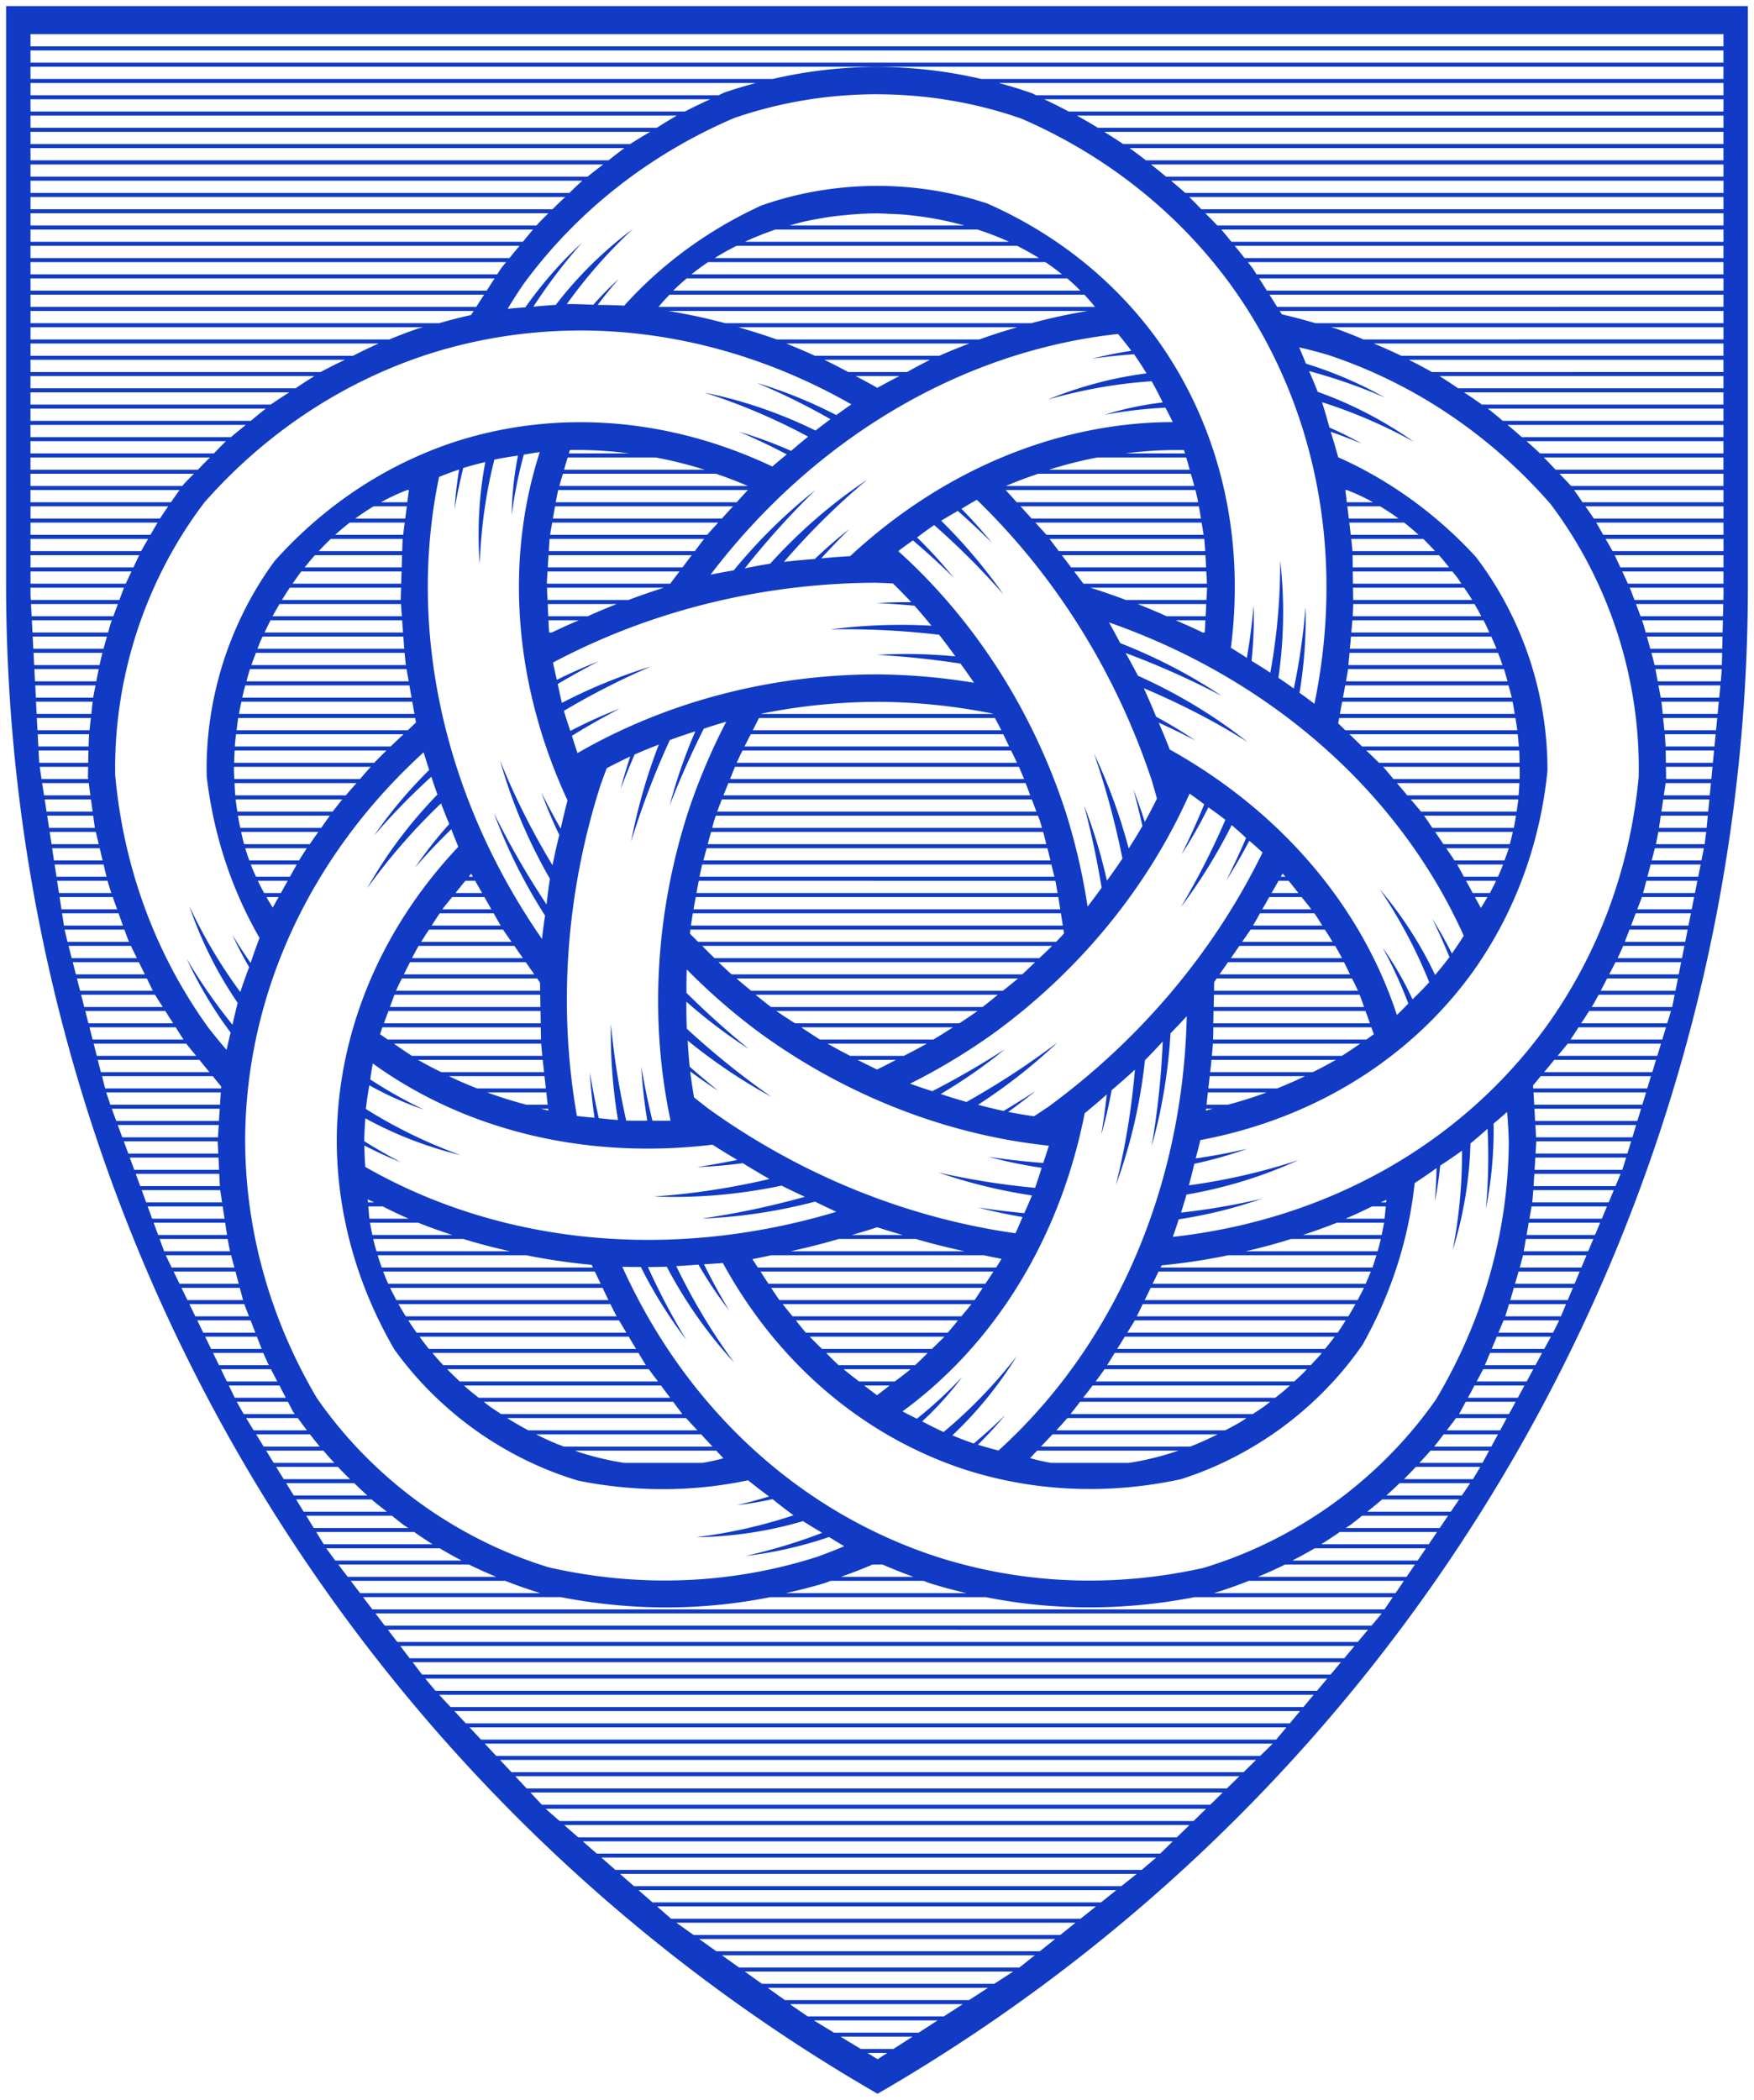 <?xml version="1.0" encoding="UTF-8" standalone="no"?>
<!-- Created with Inkscape (http://www.inkscape.org/) -->

<svg
   width="287.332"
   height="343.859"
   viewBox="0 0 76.023 90.979"
   version="1.1"
   id="svg229"
   inkscape:version="1.1 (c68e22c387, 2021-05-23)"
   sodipodi:docname="cawcoas.svg"
   xmlns:inkscape="http://www.inkscape.org/namespaces/inkscape"
   xmlns:sodipodi="http://sodipodi.sourceforge.net/DTD/sodipodi-0.dtd"
   xmlns="http://www.w3.org/2000/svg"
   xmlns:svg="http://www.w3.org/2000/svg">
  <sodipodi:namedview
     id="namedview231"
     pagecolor="#ffffff"
     bordercolor="#666666"
     borderopacity="1.0"
     inkscape:pageshadow="2"
     inkscape:pageopacity="0.0"
     inkscape:pagecheckerboard="0"
     inkscape:document-units="mm"
     showgrid="false"
     fit-margin-left="1"
     units="px"
     fit-margin-top="1"
     fit-margin-right="1"
     fit-margin-bottom="1"
     inkscape:zoom="2.290416"
     inkscape:cx="143.86033"
     inkscape:cy="171.80285"
     inkscape:window-width="1920"
     inkscape:window-height="1001"
     inkscape:window-x="-9"
     inkscape:window-y="-9"
     inkscape:window-maximized="1"
     inkscape:current-layer="layer1" />
  <defs
     id="defs226" />
  <g
     inkscape:label="Layer 1"
     inkscape:groupmode="layer"
     id="layer1"
     transform="translate(-35.873,-227.37)">
    <path
       id="path13469"
       d="m 36.137,227.634 v 25.165 a 75.495,75.495 0 0 0 37.771,65.285 75.495,75.495 0 0 0 37.723,-65.285 v -25.165 z m 1.058,1.216 h 73.377 v 0.529 H 37.196 Z m 0,0.705 h 73.377 v 0.529 H 37.196 Z m 0,0.706 h 73.377 v 0.529 h -32.172 a 17.462,14.817 0 0 0 -4.52,-0.525 17.462,14.817 0 0 0 -4.51,0.525 H 37.196 Z m 0,0.705 h 31.446 a 17.462,14.817 0 0 0 -1.384,0.417 28.575,25.4 36 0 0 -0.233,0.112 H 37.196 Z m 41.966,0 h 31.412 v 0.529 H 80.778 a 25.4,28.575 54 0 0 -0.161,-0.08 17.462,14.817 0 0 0 -1.456,-0.449 z m -5.281,0.489 a 16.272,13.626 0 0 1 6.267,1.056 24.209,27.384 54 0 1 9.044,7.164 24.209,27.384 54 0 1 3.652,18.189 28.575,25.4 0 0 0 -0.644,-0.479 c 0.203,-1.229 0.291,-2.472 0.261,-3.708 -0.096,1.185 -0.267,2.364 -0.508,3.525 a 28.575,25.4 0 0 0 -0.669,-0.466 c 0.244,-1.69 0.271,-3.403 0.076,-5.082 0.009,1.631 -0.136,3.263 -0.427,4.861 a 28.575,25.4 0 0 0 -0.814,-0.513 c 0.084,-0.796 0.115,-1.597 0.091,-2.393 -0.065,0.759 -0.165,1.515 -0.294,2.264 a 28.575,25.4 0 0 0 -0.693,-0.437 20.241,23.416 54 0 0 -3.243,-13.429 20.241,23.416 54 0 0 -7.314,-5.82 12.303,9.657 0 0 0 -4.786,-0.764 12.303,9.657 0 0 0 -5.01,0.852 23.416,20.241 36 0 0 -5.941,4.337 28.575,25.4 72 0 0 -1.149,-0.032 c 0.289,-0.384 0.592,-0.758 0.907,-1.122 -0.385,0.351 -0.75,0.725 -1.098,1.116 a 28.575,25.4 72 0 0 -1.145,-0.032 c 0.842,-1.176 1.801,-2.264 2.86,-3.253 -1.249,0.933 -2.378,2.036 -3.341,3.29 a 28.575,25.4 72 0 0 -0.972,0.079 c 0.635,-0.976 1.337,-1.9 2.102,-2.767 -0.905,0.833 -1.727,1.77 -2.449,2.795 a 28.575,25.4 72 0 0 -0.765,0.062 27.384,24.209 36 0 1 0.689,-1.075 27.384,24.209 36 0 1 9.131,-7.191 16.272,13.626 0 0 1 6.181,-1.029 z m -36.685,0.216 h 29.462 a 28.575,25.4 36 0 0 -1.101,0.53 H 37.196 Z m 43.936,0 h 29.442 v 0.53 H 82.193 a 25.4,28.575 54 0 0 -1.062,-0.53 z m -43.936,0.706 h 28.014 a 28.575,25.4 36 0 0 -0.867,0.529 H 37.196 Z m 45.351,0 h 28.027 v 0.529 H 83.458 a 25.4,28.575 54 0 0 -0.912,-0.529 z m -45.351,0.705 h 26.858 a 28.575,25.4 36 0 0 -0.867,0.529 H 37.196 Z m 46.537,0 h 26.84 v 0.529 h -26.017 a 25.4,28.575 54 0 0 -0.824,-0.529 z m -46.537,0.705 h 25.74 a 28.575,25.4 36 0 0 -0.685,0.529 H 37.196 Z m 47.635,0 h 25.742 v 0.529 H 85.541 a 25.4,28.575 54 0 0 -0.71,-0.529 z M 37.196,234.495 h 24.826 a 28.575,25.4 36 0 0 -0.684,0.529 H 37.196 Z m 48.563,0 h 24.814 v 0.529 H 86.412 A 25.4,28.575 54 0 0 85.759,234.495 Z m -48.563,0.705 h 23.914 a 28.575,25.4 36 0 0 -0.559,0.529 H 37.196 Z m 49.434,0 h 23.944 v 0.529 H 87.244 a 25.4,28.575 54 0 0 -0.615,-0.529 z m -49.434,0.705 h 23.174 a 28.575,25.4 36 0 0 -0.547,0.53 H 37.196 Z m 50.222,0 h 23.155 v 0.53 H 87.94 a 25.4,28.575 54 0 0 -0.522,-0.53 z m -50.222,0.706 h 22.445 a 28.575,25.4 36 0 0 -0.521,0.529 H 37.196 Z m 50.918,0 h 22.46 v 0.529 h -21.938 a 25.4,28.575 54 0 0 -0.521,-0.529 z m -14.233,0.004 a 11.112,8.467 0 0 1 0.517,0.02 11.112,8.467 0 0 1 0.75,0.041 11.112,8.467 0 0 1 0.156,0.018 11.112,8.467 0 0 1 2.366,0.446 h -7.573 a 11.112,8.467 0 0 1 0.41,-0.115 11.112,8.467 0 0 1 0.134,-0.034 11.112,8.467 0 0 1 0.858,-0.169 11.112,8.467 0 0 1 0.259,-0.044 11.112,8.467 0 0 1 0.746,-0.087 11.112,8.467 0 0 1 0.391,-0.036 11.112,8.467 0 0 1 0.986,-0.04 z m -36.685,0.701 h 21.779 a 28.575,25.4 36 0 0 -0.437,0.529 H 37.196 Z m 32.286,0 h 8.758 a 11.112,8.467 0 0 1 1.369,0.529 H 68.16 a 11.112,8.467 0 0 1 1.234,-0.498 22.225,19.05 36 0 1 0.011,-0.005 22.225,19.05 36 0 1 0.002,-10e-4 11.112,8.467 0 0 1 0.075,-0.025 z m 19.326,0 h 21.765 v 0.529 H 89.247 a 25.4,28.575 54 0 0 -0.439,-0.529 z m -51.613,0.705 h 21.197 a 28.575,25.4 36 0 0 -0.436,0.529 H 37.196 Z m 30.601,0 h 12.161 a 11.112,8.467 0 0 1 0.944,0.529 H 66.852 a 11.112,8.467 0 0 1 0.945,-0.529 z m 21.592,0 h 21.184 v 0.529 H 89.814 a 25.4,28.575 54 0 0 -0.425,-0.529 z m -52.193,0.706 h 20.615 a 28.575,25.4 36 0 0 -0.205,0.248 28.575,25.4 36 0 0 -0.181,0.281 H 37.196 Z m 29.368,0 h 14.621 a 11.112,8.467 0 0 1 0.719,0.529 H 65.843 a 11.112,8.467 0 0 1 0.721,-0.529 z m 23.392,0 h 20.617 v 0.529 H 90.333 a 25.4,28.575 54 0 0 -0.178,-0.281 25.4,28.575 54 0 0 -0.199,-0.248 z m -52.76,0.705 h 20.116 a 28.575,25.4 36 0 0 -0.341,0.529 H 37.196 Z m 28.442,0 h 16.493 a 11.112,8.467 0 0 1 0.568,0.529 H 65.053 a 11.112,8.467 0 0 1 0.584,-0.529 z m 24.808,0 h 20.128 v 0.529 H 90.78 a 25.4,28.575 54 0 0 -0.335,-0.529 z m -53.249,0.705 h 19.661 a 28.575,25.4 36 0 0 -0.341,0.529 H 37.196 Z m 27.698,0 h 17.978 a 11.112,8.467 0 0 1 0.46,0.529 h -18.915 a 11.112,8.467 0 0 1 0.476,-0.529 z m 25.998,0 h 19.681 v 0.529 H 91.227 a 25.4,28.575 54 0 0 -0.335,-0.529 z m -53.696,0.706 h 19.207 a 28.575,25.4 36 0 0 -0.113,0.175 28.575,25.4 72 0 0 -1.382,0.354 H 37.196 Z m 27.637,0 h 18.184 a 25.4,28.575 18 0 0 -2.443,0.529 H 67.299 a 28.575,25.4 72 0 0 -2.467,-0.529 z m 26.506,0 h 19.234 v 0.529 H 92.882 a 25.4,28.575 18 0 0 -1.45,-0.382 25.4,28.575 54 0 0 -0.093,-0.147 z m -54.143,0.705 h 17.023 a 28.575,25.4 72 0 0 -0.24,0.061 28.575,25.4 72 0 0 -1.232,0.468 H 37.196 Z m 30.673,0 h 12.101 a 25.4,28.575 18 0 0 -1.651,0.529 h -8.782 a 28.575,25.4 72 0 0 -1.668,-0.529 z m 25.681,0 h 17.023 v 0.529 H 94.97 a 25.4,28.575 18 0 0 -1.187,-0.468 25.4,28.575 18 0 0 -0.233,-0.061 z m -32.742,0.142 a 27.384,24.209 72 0 1 11.966,3.199 25.4,28.575 18 0 0 -0.654,0.465 c -1.106,-0.573 -2.261,-1.041 -3.446,-1.394 1.098,0.457 2.165,0.985 3.195,1.573 a 25.4,28.575 18 0 0 -0.65,0.491 c -1.532,-0.754 -3.154,-1.309 -4.811,-1.643 1.554,0.495 3.062,1.138 4.492,1.908 a 25.4,28.575 18 0 0 -0.74,0.616 c -0.732,-0.325 -1.483,-0.602 -2.248,-0.826 0.702,0.297 1.39,0.625 2.063,0.979 a 25.4,28.575 18 0 0 -0.629,0.524 23.416,20.241 72 0 0 -13.774,-1.065 23.416,20.241 72 0 0 -7.795,5.158 9.657,12.303 18 0 0 -2.206,4.315 9.657,12.303 18 0 0 -0.738,5.028 20.241,23.416 54 0 0 2.289,6.99 25.4,28.575 90 0 0 -0.386,1.083 c -0.275,-0.394 -0.538,-0.796 -0.786,-1.209 0.215,0.475 0.458,0.937 0.722,1.389 a 25.4,28.575 90 0 0 -0.384,1.079 c -0.859,-1.164 -1.596,-2.412 -2.209,-3.724 0.501,1.476 1.201,2.891 2.096,4.195 a 25.4,28.575 90 0 0 -0.225,0.948 c -0.733,-0.905 -1.394,-1.859 -1.982,-2.854 0.513,1.118 1.15,2.189 1.902,3.193 a 25.4,28.575 90 0 0 -0.177,0.748 24.209,27.384 54 0 1 -0.809,-0.988 24.209,27.384 54 0 1 -4.017,-10.906 13.626,16.272 18 0 1 0.931,-6.197 13.626,16.272 18 0 1 2.941,-5.634 27.384,24.209 72 0 1 9.608,-6.388 27.384,24.209 72 0 1 6.462,-1.052 z m 23.525,0.152 a 19.05,22.225 54 0 1 0.575,0.726 c -0.568,0.086 -1.137,0.201 -1.707,0.345 0.616,-0.09 1.223,-0.154 1.824,-0.196 a 19.05,22.225 54 0 1 0.541,0.83 c -1.419,0.181 -2.855,0.553 -4.279,1.135 1.543,-0.441 3.043,-0.698 4.502,-0.794 a 19.05,22.225 54 0 1 0.479,0.917 c -0.842,0.101 -1.689,0.275 -2.532,0.539 0.899,-0.169 1.782,-0.269 2.649,-0.311 a 19.05,22.225 54 0 1 0.319,0.624 20.241,23.416 18 0 0 -13.982,5.808 28.575,25.4 1.5994459e-7 0 0 -1.255,0.097 c 0.396,-0.434 0.803,-0.859 1.221,-1.271 -0.52,0.406 -1.02,0.84 -1.5,1.297 a 28.575,25.4 1.5994459e-7 0 0 -1.337,0.126 c 1.105,-1.279 2.308,-2.473 3.606,-3.558 -1.54,1.024 -2.947,2.251 -4.199,3.633 a 28.575,25.4 1.5994459e-7 0 0 -1.103,0.204 c 0.947,-1.192 1.968,-2.327 3.061,-3.391 -1.299,1.022 -2.485,2.193 -3.54,3.479 a 28.575,25.4 1.5994459e-7 0 0 -1.005,0.186 24.209,27.384 18 0 1 17.661,-10.427 z m -47.138,0.411 H 52.282 A 28.575,25.4 72 0 0 51.174,242.785 H 37.196 Z m 32.754,0 h 7.937 a 25.4,28.575 18 0 0 -1.298,0.53 h -5.398 a 28.575,25.4 72 0 0 -1.241,-0.53 z m 25.467,0 h 15.156 v 0.53 H 96.603 a 25.4,28.575 18 0 0 -1.186,-0.53 z m -3.238,0.165 a 24.209,27.384 18 0 1 1.236,0.323 24.209,27.384 18 0 1 9.661,6.462 16.272,13.626 72 0 1 2.889,5.56 16.272,13.626 72 0 1 0.933,6.286 27.384,24.209 36 0 1 -4.019,10.815 27.384,24.209 36 0 1 -16.171,9.095 28.575,25.4 72 0 0 0.256,-0.761 c 1.232,-0.187 2.441,-0.487 3.608,-0.897 -1.157,0.275 -2.331,0.476 -3.509,0.606 a 28.575,25.4 72 0 0 0.237,-0.78 c 1.683,-0.29 3.321,-0.794 4.858,-1.498 -1.548,0.513 -3.146,0.879 -4.755,1.096 a 28.575,25.4 72 0 0 0.236,-0.933 c 0.783,-0.167 1.554,-0.385 2.304,-0.653 -0.742,0.173 -1.492,0.311 -2.245,0.421 a 28.575,25.4 72 0 0 0.202,-0.794 23.416,20.241 36 0 0 11.769,-7.234 23.416,20.241 36 0 0 3.275,-8.754 12.303,9.657 72 0 0 -0.752,-4.788 12.303,9.657 72 0 0 -2.358,-4.501 20.241,23.416 18 0 0 -5.96,-4.309 25.4,28.575 54 0 0 -0.325,-1.103 c 0.454,0.157 0.903,0.328 1.347,0.516 -0.453,-0.258 -0.921,-0.489 -1.4,-0.699 a 25.4,28.575 54 0 0 -0.323,-1.099 c 1.379,0.437 2.709,1.013 3.977,1.715 -1.273,-0.9 -2.671,-1.633 -4.161,-2.162 a 25.4,28.575 54 0 0 -0.376,-0.9 c 1.125,0.302 2.22,0.685 3.281,1.144 -1.072,-0.603 -2.217,-1.096 -3.416,-1.466 a 25.4,28.575 54 0 0 -0.296,-0.709 z m -54.983,0.541 h 13.626 a 28.575,25.4 72 0 0 -1.05,0.529 H 37.196 Z m 34.408,0 h 4.58 a 25.4,28.575 18 0 0 -0.995,0.529 h -2.553 a 28.575,25.4 72 0 0 -1.032,-0.529 z m 25.332,0 h 13.637 v 0.529 H 97.934 a 25.4,28.575 18 0 0 -0.998,-0.529 z m -59.74,0.705 H 49.5 a 28.575,25.4 72 0 0 -0.816,0.529 h -11.489 z m 35.765,0 h 1.897 a 25.4,28.575 18 0 0 -0.958,0.51 28.575,25.4 72 0 0 -0.938,-0.51 z m 25.305,0 h 12.307 v 0.529 H 99.071 a 25.4,28.575 18 0 0 -0.805,-0.529 z m -61.071,0.705 h 11.217 a 28.575,25.4 72 0 0 -0.804,0.529 h -10.413 z m 62.133,0 h 11.244 v 0.529 h -10.469 a 25.4,28.575 18 0 0 -0.776,-0.529 z m -62.133,0.706 h 10.197 a 28.575,25.4 72 0 0 -0.647,0.529 h -9.55 z m 63.168,0 h 10.21 v 0.529 h -9.562 a 25.4,28.575 18 0 0 -0.647,-0.529 z m -63.168,0.705 h 9.335 a 28.575,25.4 72 0 0 -0.647,0.529 h -8.688 z m 64.021,0 h 9.357 v 0.529 h -8.74 a 25.4,28.575 18 0 0 -0.617,-0.529 z m -64.021,0.705 h 8.472 a 28.575,25.4 72 0 0 -0.522,0.53 h -7.95 z m 64.844,0 h 8.534 v 0.53 h -7.95 a 25.4,28.575 18 0 0 -0.584,-0.53 z m -41.298,0.381 a 22.225,19.05 72 0 1 2.405,0.149 h -2.616 a 22.225,19.05 36 0 1 0.042,-0.145 22.225,19.05 72 0 1 0.169,-0.004 z m 26.447,0.004 a 19.05,22.225 54 0 1 0.051,0.145 h -2.585 a 19.05,22.225 18 0 1 2.535,-0.145 z m -27.919,0.087 a 23.416,20.241 36 0 0 1.203,15.092 25.4,28.575 18 0 0 -0.296,1.224 c -0.291,-0.511 -0.569,-1.029 -0.831,-1.554 0.225,0.62 0.484,1.229 0.77,1.827 a 25.4,28.575 18 0 0 -0.294,1.311 c -0.875,-1.446 -1.639,-2.959 -2.27,-4.529 0.498,1.781 1.23,3.498 2.157,5.116 a 25.4,28.575 18 0 0 -0.146,1.112 c -0.841,-1.269 -1.605,-2.591 -2.279,-3.958 0.57,1.551 1.318,3.04 2.215,4.441 a 25.4,28.575 18 0 0 -0.133,1.013 27.384,24.209 36 0 1 -4.46,-20.019 22.225,19.05 72 0 1 0.869,-0.322 c -0.094,0.567 -0.161,1.144 -0.199,1.731 0.104,-0.614 0.231,-1.211 0.377,-1.796 a 22.225,19.05 72 0 1 0.957,-0.258 c -0.266,1.406 -0.357,2.886 -0.243,4.421 0.057,-1.604 0.276,-3.11 0.636,-4.527 a 22.225,19.05 72 0 1 1.021,-0.172 c -0.164,0.832 -0.26,1.691 -0.269,2.574 0.117,-0.908 0.295,-1.778 0.523,-2.615 a 22.225,19.05 72 0 1 0.692,-0.111 z m -22.074,0.235 h 7.777 a 28.575,25.4 72 0 0 -0.52,0.529 h -7.257 z m 23.283,0 h 3.822 a 22.225,19.05 72 0 1 2.117,0.529 h -6.094 a 22.225,19.05 36 0 1 0.155,-0.529 z m 22.946,0 h 3.865 a 19.05,22.225 54 0 1 0.149,0.529 h -6.094 a 19.05,22.225 18 0 1 2.08,-0.529 z m 19.367,0 h 7.781 v 0.529 h -7.276 a 25.4,28.575 18 0 0 -0.505,-0.529 z m -65.596,0.705 h 7.084 a 28.575,25.4 72 0 0 -0.439,0.446 14.817,17.462 18 0 0 -0.058,0.083 h -6.587 z m 23.078,0 h 6.637 a 22.225,19.05 72 0 1 1.38,0.529 h -8.172 a 22.225,19.05 36 0 1 0.155,-0.529 z m 20.601,0 h 6.614 a 19.05,22.225 54 0 1 0.149,0.529 h -8.17 a 19.05,22.225 18 0 1 1.406,-0.529 z m 22.591,0 h 7.108 v 0.529 h -6.602 a 25.4,28.575 18 0 0 -0.505,-0.529 z m -66.27,0.705 h 6.463 a 14.817,17.462 18 0 0 -0.373,0.529 h -6.09 z m 16.326,0 h 0.077 a 28.575,25.4 36 0 0 -0.069,0.529 h -1.144 a 8.467,11.112 18 0 1 1.136,-0.529 z m 6.546,0 h 8.219 a 25.4,28.575 18 0 0 -0.482,0.529 h -7.843 a 22.225,19.05 36 0 1 0.106,-0.529 z m 19.393,0 h 8.227 a 19.05,22.225 54 0 1 0.121,0.529 h -7.866 a 28.575,25.4 72 0 0 -0.482,-0.529 z m 14.724,0 h 0.072 a 11.112,8.467 72 0 1 1.129,0.529 h -1.137 a 25.4,28.575 54 0 0 -0.064,-0.529 z m 9.914,0 h 6.476 v 0.529 h -6.109 a 17.462,14.817 72 0 0 -0.367,-0.529 z m -25.889,0.419 a 27.384,24.209 72 0 1 7.625,12.282 l -0.004,10e-4 a 27.384,24.209 72 0 1 0.189,0.666 19.05,22.225 54 0 1 -0.527,1.009 c -0.151,-0.474 -0.315,-0.943 -0.494,-1.405 0.142,0.524 0.272,1.053 0.392,1.583 A 19.05,22.225 54 0 1 84.794,264.128 c -0.204,-0.762 -0.442,-1.514 -0.718,-2.25 -0.236,-0.631 -0.498,-1.251 -0.785,-1.858 0.219,0.634 0.419,1.274 0.6,1.918 0.244,0.867 0.454,1.745 0.631,2.629 a 19.05,22.225 54 0 1 -0.673,0.959 c -0.247,-1.112 -0.576,-2.201 -0.988,-3.254 0.31,1.172 0.563,2.362 0.759,3.561 a 19.05,22.225 54 0 1 -0.609,0.815 23.416,20.241 72 0 0 -0.954,-4.114 23.416,20.241 72 0 0 -7.253,-11.288 19.05,22.225 18 0 1 0.638,-0.462 c 0.605,0.514 1.194,1.05 1.763,1.609 -0.493,-0.609 -1.023,-1.189 -1.583,-1.738 a 19.05,22.225 18 0 1 0.74,-0.536 c 1.062,0.932 2.065,1.935 3.001,3.002 -0.799,-1.14 -1.702,-2.209 -2.697,-3.19 a 19.05,22.225 18 0 1 0.722,-0.424 c 0.506,0.447 1.001,0.906 1.481,1.381 -0.418,-0.51 -0.861,-1.001 -1.322,-1.474 a 19.05,22.225 18 0 1 0.661,-0.388 z m -41.012,0.287 h 5.966 a 14.817,17.462 18 0 0 -0.355,0.529 h -5.611 z m 14.871,0 h 1.44 a 28.575,25.4 36 0 0 -0.068,0.529 h -2.169 a 8.467,11.112 18 0 1 0.797,-0.529 z m 7.864,0 h 7.713 a 25.4,28.575 18 0 0 -0.482,0.529 h -7.323 a 22.225,19.05 36 0 1 0.092,-0.529 z m 20.173,0 h 7.733 a 19.05,22.225 54 0 1 0.087,0.529 h -7.338 a 28.575,25.4 72 0 0 -0.482,-0.529 z m 14.165,0 h 1.422 a 11.112,8.467 72 0 1 0.798,0.529 h -2.155 a 25.4,28.575 54 0 0 -0.064,-0.529 z m 10.319,0 h 5.986 v 0.529 h -5.619 a 17.462,14.817 72 0 0 -0.367,-0.529 z m -67.392,0.705 h 5.508 a 14.817,17.462 18 0 0 -0.309,0.529 h -5.2 z m 13.833,0 h 2.387 a 28.575,25.4 36 0 0 -0.068,0.529 h -2.947 a 8.467,11.112 18 0 1 0.628,-0.529 z m 8.779,0 h 7.193 a 25.4,28.575 18 0 0 -0.479,0.529 h -6.806 a 22.225,19.05 36 0 1 0.092,-0.529 z m 20.939,0 h 7.206 a 19.05,22.225 54 0 1 0.087,0.529 h -6.811 a 28.575,25.4 72 0 0 -0.482,-0.529 z m 13.607,0 h 2.379 a 11.112,8.467 72 0 1 0.623,0.529 h -2.938 a 25.4,28.575 54 0 0 -0.064,-0.529 z m 10.703,0 h 5.516 v 0.529 h -5.213 a 17.462,14.817 72 0 0 -0.303,-0.529 z m -67.861,0.705 h 5.097 a 14.817,17.462 18 0 0 -0.302,0.53 h -4.795 z m 13.015,0 h 3.114 a 28.575,25.4 36 0 0 -0.02,0.53 h -3.619 a 8.467,11.112 18 0 1 0.526,-0.53 z m 9.482,0 h 6.697 a 25.4,28.575 18 0 0 -0.4,0.53 h -6.329 a 22.225,19.05 36 0 1 0.033,-0.53 z m 21.669,0 h 6.707 a 19.05,22.225 54 0 1 0.04,0.53 h -6.346 a 28.575,25.4 72 0 0 -0.401,-0.53 z m 13.077,0 h 3.12 a 11.112,8.467 72 0 1 0.514,0.53 H 94.493 a 25.4,28.575 54 0 0 -0.054,-0.53 z m 11.023,0 h 5.112 v 0.53 h -4.809 a 17.462,14.817 72 0 0 -0.303,-0.53 z m -68.266,0.706 h 4.712 a 14.817,17.462 18 0 0 -0.251,0.529 h -4.461 z m 12.326,0 h 3.778 a 28.575,25.4 36 0 0 -0.016,0.529 h -4.204 a 8.467,11.112 18 0 1 0.442,-0.529 z m 10.127,0 h 6.207 a 25.4,28.575 18 0 0 -0.4,0.529 h -5.84 a 22.225,19.05 36 0 1 0.033,-0.529 z m 22.248,0 h 6.222 a 19.05,22.225 54 0 1 0.028,0.529 H 82.296 a 28.575,25.4 72 0 0 -0.4,-0.529 z m 12.599,0 h 3.746 a 11.112,8.467 72 0 1 0.439,0.529 h -4.177 a 25.4,28.575 54 0 0 -0.008,-0.529 z m 11.362,0 h 4.715 v 0.529 h -4.471 a 17.462,14.817 72 0 0 -0.245,-0.529 z m -68.662,0.705 h 4.378 a 14.817,17.462 18 0 0 -0.251,0.529 h -4.127 z m 11.737,0 h 4.345 a 28.575,25.4 36 0 0 -0.016,0.529 h -4.707 a 8.467,11.112 18 0 1 0.377,-0.529 z m 10.672,0 h 5.719 a 25.4,28.575 18 0 0 -0.4,0.529 h -5.349 a 22.225,19.05 36 0 1 0.03,-0.529 z m 22.825,0 h 5.727 a 19.05,22.225 54 0 1 0.028,0.529 h -5.355 a 28.575,25.4 72 0 0 -0.4,-0.529 z m 12.076,0 h 4.317 a 11.112,8.467 72 0 1 0.151,0.187 19.05,22.225 18 0 1 0.008,0.009 19.05,22.225 18 0 1 0.002,0.001 11.112,8.467 72 0 1 0.097,0.133 11.112,8.467 72 0 1 0.133,0.2 h -4.701 a 25.4,28.575 54 0 0 -0.008,-0.529 z m 11.678,0 h 4.389 v 0.529 h -4.143 a 17.462,14.817 72 0 0 -0.245,-0.529 z m -32.303,0.489 v 0.004 a 27.384,24.209 0 0 1 0.692,0.026 22.225,19.05 72 0 1 0.797,0.813 c -0.497,-0.003 -0.994,0.008 -1.489,0.036 0.543,0.027 1.085,0.066 1.627,0.116 a 22.225,19.05 72 0 1 0.735,0.865 c -0.788,-0.042 -1.576,-0.048 -2.362,-0.013 -0.673,0.029 -1.344,0.087 -2.01,0.173 0.671,-0.012 1.341,-0.005 2.01,0.022 0.9,0.035 1.799,0.107 2.695,0.211 a 22.225,19.05 72 0 1 0.704,0.937 c -1.134,-0.109 -2.271,-0.132 -3.399,-0.066 1.21,0.067 2.421,0.195 3.621,0.379 a 22.225,19.05 72 0 1 0.587,0.831 23.416,20.241 0 0 0 -4.208,-0.364 23.416,20.241 0 0 0 -12.977,3.41 22.225,19.05 36 0 1 -0.242,-0.749 c 0.676,-0.417 1.368,-0.811 2.075,-1.179 -0.732,0.281 -1.447,0.605 -2.143,0.968 a 22.225,19.05 36 0 1 -0.281,-0.869 c 1.214,-0.722 2.479,-1.366 3.782,-1.926 -1.331,0.407 -2.627,0.936 -3.867,1.579 a 22.225,19.05 36 0 1 -0.18,-0.818 c 0.581,-0.343 1.171,-0.672 1.771,-0.982 -0.614,0.24 -1.218,0.509 -1.811,0.802 a 22.225,19.05 36 0 1 -0.165,-0.749 27.384,24.209 0 0 1 14.038,-3.457 z m -36.685,0.216 h 4.051 a 14.817,17.462 18 0 0 -0.198,0.53 H 37.207 a 73.378,73.378 0 0 1 -0.011,-0.217 z m 11.235,0 h 4.826 a 28.575,25.4 36 0 0 -0.016,0.53 h -5.146 a 8.467,11.112 18 0 1 0.336,-0.53 z m 11.151,0 h 5.061 a 28.575,25.4 0 0 0 -1.53,0.53 h -3.508 a 22.225,19.05 36 0 1 -0.023,-0.53 z m 23.558,0 h 5.051 a 19.05,22.225 54 0 1 -0.028,0.53 h -3.491 a 28.575,25.4 0 0 0 -1.532,-0.53 z m 11.376,0 h 4.816 a 11.112,8.467 72 0 1 0.293,0.439 11.112,8.467 72 0 1 0.056,0.09 h -5.158 a 25.4,28.575 54 0 0 -0.008,-0.53 z m 11.996,0 h 4.062 v 0.313 a 73.378,73.378 0 0 1 -0.005,0.217 H 106.716 a 17.462,14.817 72 0 0 -0.205,-0.53 z m -69.296,0.706 h 3.768 a 14.817,17.462 18 0 0 -0.197,0.529 h -3.543 a 73.378,73.378 0 0 1 -0.027,-0.529 z m 10.774,0 h 5.262 a 28.575,25.4 36 0 0 0.039,0.529 h -5.604 a 8.467,11.112 18 0 1 0.304,-0.529 z m 11.623,0 h 2.991 a 28.575,25.4 0 0 0 -1.258,0.529 h -1.709 a 22.225,19.05 36 0 1 -0.023,-0.529 z m 25.569,0 h 2.972 a 19.05,22.225 54 0 1 -0.028,0.529 h -1.684 a 28.575,25.4 0 0 0 -1.26,-0.529 z m 9.344,0 h 5.255 a 11.112,8.467 72 0 1 0.295,0.529 h -5.571 a 25.4,28.575 54 0 0 0.021,-0.529 z m 12.255,0 h 3.783 a 73.378,73.378 0 0 1 -0.013,0.529 h -3.574 a 17.462,14.817 72 0 0 -0.195,-0.529 z m -69.529,0.705 h 3.469 a 14.817,17.462 18 0 0 -0.055,0.148 14.817,17.462 18 0 0 -0.107,0.381 h -3.278 a 73.378,73.378 0 0 1 -0.027,-0.529 z m 10.347,0 h 5.704 a 28.575,25.4 36 0 0 0.039,0.529 h -6.002 a 8.467,11.112 18 0 1 0.259,-0.529 z m 12.045,0 h 1.313 a 28.575,25.4 0 0 0 -1.169,0.529 h -0.112 a 22.225,19.05 36 0 1 -0.031,-0.529 z m 27.188,0 h 1.285 a 19.05,22.225 54 0 1 -0.027,0.529 h -0.088 a 28.575,25.4 0 0 0 -1.17,-0.529 z m 7.657,0 h 5.683 a 11.112,8.467 72 0 1 0.074,0.142 11.112,8.467 72 0 1 0.178,0.388 h -5.983 a 25.4,28.575 54 0 0 0.048,-0.529 z m 12.553,0 h 3.505 a 73.378,73.378 0 0 1 -0.013,0.529 h -3.332 a 17.462,14.817 72 0 0 -0.106,-0.381 17.462,14.817 72 0 0 -0.055,-0.148 z m -23.101,0.092 a 27.384,24.209 9.5439035e-7 0 1 15.374,13.574 22.225,19.05 36 0 1 -0.513,0.772 c -0.257,-0.513 -0.543,-1.02 -0.856,-1.518 0.276,0.558 0.525,1.116 0.751,1.674 a 22.225,19.05 36 0 1 -0.623,0.771 c -0.611,-1.294 -1.408,-2.544 -2.402,-3.719 0.897,1.331 1.605,2.678 2.147,4.036 a 22.225,19.05 36 0 1 -0.724,0.739 c -0.356,-0.77 -0.784,-1.521 -1.296,-2.241 0.439,0.803 0.806,1.612 1.114,2.424 a 22.225,19.05 36 0 1 -0.495,0.497 23.416,20.241 9.5439034e-7 0 0 -9.844,-11.502 28.575,25.4 72 0 0 -0.48,-1.164 c 0.535,0.243 1.065,0.498 1.585,0.768 -0.546,-0.369 -1.114,-0.71 -1.697,-1.026 a 28.575,25.4 72 0 0 -0.533,-1.234 c 1.558,0.655 3.065,1.43 4.499,2.33 -1.449,-1.148 -3.052,-2.107 -4.753,-2.871 a 28.575,25.4 72 0 0 -0.535,-0.985 c 1.426,0.532 2.821,1.152 4.17,1.863 -1.373,-0.92 -2.853,-1.685 -4.403,-2.291 a 28.575,25.4 72 0 0 -0.487,-0.898 z m -46.651,0.613 h 3.219 a 14.817,17.462 18 0 0 -0.149,0.529 h -3.043 a 73.378,73.378 0 0 1 -0.027,-0.529 z m 9.965,0 h 6.101 a 28.575,25.4 36 0 0 0.039,0.529 H 47.033 a 8.467,11.112 18 0 1 0.12,-0.311 8.467,11.112 18 0 1 0.066,-0.142 8.467,11.112 18 0 1 0.035,-0.076 z m 47.172,0 h 6.079 a 11.112,8.467 72 0 1 0.055,0.119 11.112,8.467 72 0 1 0.155,0.36 11.112,8.467 72 0 1 0.018,0.05 h -6.355 a 25.4,28.575 54 0 0 0.048,-0.529 z m 12.826,0 h 3.278 a 73.378,73.378 0 0 1 -0.012,0.529 h -3.119 a 17.462,14.817 72 0 0 -0.147,-0.529 z m -69.926,0.706 h 2.984 a 14.817,17.462 18 0 0 -0.124,0.529 h -2.833 a 73.378,73.378 0 0 1 -0.027,-0.529 z m 9.64,0 h 6.442 a 28.575,25.4 36 0 0 0.055,0.529 h -6.696 a 8.467,11.112 18 0 1 0.116,-0.316 8.467,11.112 18 0 1 0.082,-0.213 z m 47.397,0 h 6.436 a 11.112,8.467 72 0 1 0.195,0.529 h -6.679 a 25.4,28.575 54 0 0 0.048,-0.529 z m 13.086,0 h 3.065 a 73.378,73.378 0 0 1 -0.012,0.529 h -2.916 a 17.462,14.817 72 0 0 -0.137,-0.529 z m -70.087,0.705 h 2.789 a 14.817,17.462 18 0 0 -0.104,0.529 h -2.658 a 73.378,73.378 0 0 1 -0.027,-0.529 z m 9.342,0 h 6.791 a 28.575,25.4 36 0 0 0.093,0.529 h -7.033 a 8.467,11.112 18 0 1 0.149,-0.529 z m 47.597,0 h 6.759 a 11.112,8.467 72 0 1 0.14,0.491 11.112,8.467 72 0 1 0.01,0.038 h -6.999 a 25.4,28.575 54 0 0 0.09,-0.529 z m 13.319,0 h 2.878 a 73.378,73.378 0 0 1 -0.041,0.529 h -2.737 a 17.462,14.817 72 0 0 -0.099,-0.529 z m -70.221,0.705 h 2.614 a 14.817,17.462 18 0 0 -0.104,0.53 h -2.482 a 73.378,73.378 0 0 1 -0.027,-0.53 z m 9.106,0 h 7.113 a 28.575,25.4 36 0 0 0.093,0.53 h -7.339 a 8.467,11.112 18 0 1 0.066,-0.291 8.467,11.112 18 0 1 0.067,-0.238 z m 47.672,0 h 7.079 a 11.112,8.467 72 0 1 0.136,0.512 11.112,8.467 72 0 1 0.004,0.018 h -7.317 a 25.4,28.575 54 0 0 0.098,-0.53 z m 13.575,0 h 2.687 a 73.378,73.378 0 0 1 -0.052,0.53 h -2.535 a 17.462,14.817 72 0 0 -0.1,-0.53 z m -70.317,0.706 h 2.454 a 14.817,17.462 18 0 0 -0.057,0.529 H 37.461 a 73.378,73.378 0 0 1 -0.027,-0.529 z m 8.9,0 h 7.408 a 28.575,25.4 36 0 0 0.093,0.529 h -7.607 a 8.467,11.112 18 0 1 0.106,-0.529 z m 47.711,0 h 7.386 a 11.112,8.467 72 0 1 0.092,0.529 H 93.947 a 25.4,28.575 54 0 0 0.098,-0.529 z m 13.838,0 h 2.485 a 73.378,73.378 0 0 1 -0.051,0.529 h -2.38 a 17.462,14.817 72 0 0 -0.054,-0.529 z m -34.003,0.005 a 22.225,19.05 0 0 1 5.006,0.509 22.225,19.05 72 0 1 0.009,0.016 H 68.862 a 19.05,22.225 18 0 1 0.005,-0.009 22.225,19.05 0 0 1 5.015,-0.515 z m -36.411,0.701 h 2.341 a 14.817,17.462 18 0 0 -0.058,0.529 H 37.497 a 73.378,73.378 0 0 1 -0.027,-0.529 z m 8.726,0 h 7.671 a 28.575,25.4 36 0 0 0.035,0.195 28.575,25.4 0 0 0 -0.351,0.334 h -7.423 a 8.467,11.112 18 0 1 0.039,-0.323 8.467,11.112 18 0 1 0.03,-0.206 z m 22.576,0 h 10.221 a 22.225,19.05 72 0 1 0.279,0.529 H 68.503 a 19.05,22.225 18 0 1 0.269,-0.529 z m 25.143,0 h 7.639 a 11.112,8.467 72 0 1 0.082,0.529 h -7.456 a 28.575,25.4 0 0 0 -0.308,-0.297 25.4,28.575 54 0 0 0.043,-0.232 z m 14.041,0 h 2.345 a 73.378,73.378 0 0 1 -0.052,0.529 h -2.24 a 17.462,14.817 72 0 0 -0.054,-0.529 z m -40.607,0.16 a 20.241,23.416 18 0 0 -1.646,3.89 20.241,23.416 18 0 0 -0.767,13.396 19.05,22.225 54 0 1 -0.787,-0.001 c -0.187,-0.772 -0.348,-1.552 -0.48,-2.338 0.041,0.783 0.128,1.563 0.259,2.337 a 19.05,22.225 54 0 1 -0.914,-10e-4 c -0.311,-1.378 -0.533,-2.779 -0.664,-4.192 -0.024,1.392 0.079,2.787 0.307,4.166 a 19.05,22.225 54 0 1 -0.833,-0.081 c -0.147,-0.659 -0.277,-1.322 -0.387,-1.988 0.038,0.658 0.108,1.316 0.203,1.97 a 19.05,22.225 54 0 1 -0.763,-0.075 24.209,27.384 18 0 1 1.05,-14.419 l 0.004,5.3e-4 a 24.209,27.384 18 0 1 0.239,-0.65 22.225,19.05 9.5439036e-7 0 1 1.02,-0.507 c -0.157,0.472 -0.3,0.948 -0.426,1.427 0.193,-0.508 0.398,-1.012 0.613,-1.512 a 22.225,19.05 9.5439036e-7 0 1 1.05,-0.431 c -0.283,0.736 -0.533,1.484 -0.743,2.242 -0.18,0.649 -0.332,1.305 -0.457,1.965 0.196,-0.642 0.41,-1.277 0.642,-1.904 0.312,-0.845 0.658,-1.678 1.034,-2.498 a 22.225,19.05 9.5439036e-7 0 1 1.108,-0.38 c -0.454,1.044 -0.827,2.12 -1.113,3.213 0.438,-1.13 0.933,-2.242 1.479,-3.327 a 22.225,19.05 9.5439036e-7 0 1 0.972,-0.301 z m -29.842,0.545 h 2.227 a 14.817,17.462 18 0 0 -0.023,0.529 h -2.177 a 73.378,73.378 0 0 1 -0.027,-0.529 z m 8.598,0 h 7.258 a 28.575,25.4 0 0 0 -0.557,0.529 H 46.051 a 8.467,11.112 18 0 1 10e-4,-0.022 8.467,11.112 18 0 1 0.009,-0.138 8.467,11.112 18 0 1 0.044,-0.369 z m 22.308,0 h 10.943 a 22.225,19.05 72 0 1 0.254,0.529 H 68.144 a 19.05,22.225 18 0 1 0.269,-0.529 z m 25.949,0 h 7.291 a 11.112,8.467 72 0 1 0.05,0.529 H 94.91 a 28.575,25.4 0 0 0 -0.548,-0.529 z m 13.665,0 h 2.205 a 73.378,73.378 0 0 1 -0.051,0.529 h -2.118 a 17.462,14.817 72 0 0 -0.036,-0.529 z m -70.484,0.706 h 2.164 a 14.817,17.462 18 0 0 -0.011,0.529 h -2.125 a 73.378,73.378 0 0 1 -0.027,-0.529 z m 8.501,0 h 6.576 a 28.575,25.4 0 0 0 -0.529,0.529 h -6.069 a 8.467,11.112 18 0 1 0.021,-0.529 z m 22.011,0 h 11.641 a 22.225,19.05 72 0 1 0.254,0.529 H 67.801 a 19.05,22.225 18 0 1 0.253,-0.529 z m 27.039,0 h 6.626 a 11.112,8.467 72 0 1 0.014,0.529 H 95.641 a 28.575,25.4 0 0 0 -0.548,-0.529 z m 12.972,0 h 2.098 a 73.378,73.378 0 0 1 -0.051,0.529 h -2.039 a 17.462,14.817 72 0 0 -0.008,-0.529 z m -53.832,0.075 a 28.575,25.4 36 0 0 0.24,0.766 c -0.887,0.875 -1.689,1.829 -2.391,2.846 0.774,-0.903 1.606,-1.755 2.483,-2.553 a 28.575,25.4 36 0 0 0.267,0.77 c -1.191,1.224 -2.22,2.594 -3.049,4.067 0.951,-1.325 2.028,-2.56 3.203,-3.682 a 28.575,25.4 36 0 0 0.357,0.894 c -0.536,0.595 -1.031,1.224 -1.48,1.883 0.499,-0.576 1.024,-1.129 1.569,-1.659 a 28.575,25.4 36 0 0 0.304,0.761 23.416,20.241 0 0 0 -5.269,12.77 23.416,20.241 0 0 0 2.496,9.008 12.303,9.657 36 0 0 3.423,3.431 12.303,9.657 36 0 0 4.553,2.256 23.416,20.241 72 0 0 7.355,-0.017 25.4,28.575 18 0 0 0.911,0.701 c -0.46,0.14 -0.924,0.265 -1.393,0.374 0.518,-0.058 1.033,-0.146 1.544,-0.258 a 25.4,28.575 18 0 0 0.907,0.699 c -1.372,0.457 -2.787,0.773 -4.225,0.95 1.559,-0.021 3.12,-0.249 4.637,-0.697 a 25.4,28.575 18 0 0 0.833,0.507 c -1.087,0.417 -2.198,0.751 -3.327,1.003 1.222,-0.142 2.437,-0.417 3.625,-0.822 a 25.4,28.575 18 0 0 0.656,0.399 27.384,24.209 72 0 1 -1.19,0.465 27.384,24.209 72 0 1 -11.614,0.451 16.272,13.626 36 0 1 -5.605,-2.8 16.272,13.626 36 0 1 -4.45,-4.538 27.384,24.209 0 0 1 -3.106,-11.112 27.384,24.209 0 0 1 7.736,-16.863 z m -16.641,0.63 h 2.1 a 14.817,17.462 18 0 0 -0.01,0.443 25.4,28.575 54 0 0 0.012,0.086 h -2.021 a 73.378,73.378 0 0 1 -0.081,-0.529 z m 8.424,0 h 5.922 a 28.575,25.4 0 0 0 -0.462,0.529 h -5.447 a 8.467,11.112 18 0 1 -0.015,-0.275 19.05,22.225 54 0 1 -10e-4,-0.012 19.05,22.225 54 0 1 -5.2e-4,-0.002 8.467,11.112 18 0 1 -5.2e-4,-0.164 8.467,11.112 18 0 1 0.003,-0.075 z m 21.714,0 h 12.304 a 22.225,19.05 72 0 1 0.223,0.529 H 67.516 a 19.05,22.225 18 0 1 0.214,-0.529 z m 28.091,0 h 5.915 a 11.112,8.467 72 0 1 5.2e-4,0.529 h -5.469 a 28.575,25.4 0 0 0 -0.447,-0.529 z m 12.256,0 h 2.019 a 73.378,73.378 0 0 1 -0.052,0.529 h -1.96 a 17.462,14.817 72 0 0 -0.008,-0.529 z m -70.377,0.705 h 2.018 a 25.4,28.575 54 0 0 0.071,0.53 h -2.009 a 73.378,73.378 0 0 1 -0.081,-0.53 z m 8.339,0 h 5.284 a 28.575,25.4 0 0 0 -0.463,0.53 h -4.793 a 8.467,11.112 18 0 1 -0.028,-0.53 z m 21.406,0 h 12.878 a 22.225,19.05 72 0 1 0.201,0.53 H 67.23 a 19.05,22.225 18 0 1 0.214,-0.53 z m 28.972,0 h 5.308 a 11.112,8.467 72 0 1 -0.036,0.53 h -4.825 a 28.575,25.4 0 0 0 -0.448,-0.53 z m 11.646,0 h 1.964 a 73.378,73.378 0 0 1 -0.051,0.53 h -1.992 a 28.575,25.4 36 0 0 0.079,-0.53 z m -20.633,0.455 a 22.225,19.05 0 0 1 0.636,0.464 c -0.302,0.734 -0.63,1.46 -0.985,2.174 0.427,-0.657 0.815,-1.34 1.164,-2.043 a 22.225,19.05 0 0 1 0.738,0.538 c -0.558,1.298 -1.203,2.562 -1.928,3.782 0.838,-1.112 1.575,-2.301 2.2,-3.551 a 22.225,19.05 0 0 1 0.626,0.556 c -0.268,0.619 -0.552,1.232 -0.855,1.835 0.356,-0.555 0.686,-1.128 0.993,-1.713 a 22.225,19.05 0 0 1 0.574,0.509 24.209,27.384 54 0 1 -9.325,11.047 l -0.002,-0.003 a 24.209,27.384 54 0 1 -0.576,0.385 22.225,19.05 36 0 1 -1.122,-0.189 c 0.404,-0.29 0.799,-0.59 1.183,-0.904 -0.455,0.297 -0.916,0.584 -1.384,0.862 a 22.225,19.05 36 0 1 -1.103,-0.268 c 0.662,-0.429 1.303,-0.888 1.918,-1.378 0.527,-0.42 1.035,-0.861 1.524,-1.321 -0.536,0.404 -1.082,0.792 -1.638,1.164 -0.749,0.5 -1.519,0.971 -2.305,1.413 a 22.225,19.05 36 0 1 -1.12,-0.344 c 0.981,-0.578 1.915,-1.228 2.789,-1.944 -1.019,0.657 -2.073,1.265 -3.152,1.822 a 22.225,19.05 36 0 1 -0.963,-0.327 20.241,23.416 54 0 0 3.618,-2.179 20.241,23.416 54 0 0 8.495,-10.386 z m -49.622,0.251 h 2.006 a 25.4,28.575 54 0 0 0.072,0.529 h -1.997 a 73.378,73.378 0 0 1 -0.081,-0.529 z m 8.277,0 h 4.622 a 28.575,25.4 0 0 0 -0.417,0.529 h -4.132 a 8.467,11.112 18 0 1 -0.073,-0.529 z m 21.075,0 h 13.431 a 22.225,19.05 72 0 1 0.2,0.529 H 66.958 a 19.05,22.225 18 0 1 0.201,-0.529 z m 29.855,0 h 4.663 a 11.112,8.467 72 0 1 -0.074,0.529 h -4.142 a 28.575,25.4 0 0 0 -0.447,-0.529 z m 10.944,0 h 2.001 a 73.378,73.378 0 0 1 -0.052,0.529 h -2.029 a 28.575,25.4 36 0 0 0.08,-0.529 z m -70.043,0.705 h 1.994 a 25.4,28.575 54 0 0 0.074,0.529 h -1.986 a 73.378,73.378 0 0 1 -0.081,-0.529 z m 8.267,0 h 3.983 a 28.575,25.4 0 0 0 -0.373,0.529 h -3.509 a 8.467,11.112 18 0 1 -0.101,-0.529 z m 20.717,0 h 13.959 a 22.225,19.05 72 0 1 0.07,0.184 22.225,19.05 72 0 1 0.106,0.345 H 66.741 a 19.05,22.225 18 0 1 0.094,-0.345 19.05,22.225 18 0 1 0.063,-0.184 z m 30.694,0 h 3.983 a 11.112,8.467 72 0 1 -0.092,0.529 h -3.531 a 28.575,25.4 0 0 0 -0.36,-0.529 z m 10.259,0 h 2.038 a 73.378,73.378 0 0 1 -0.051,0.529 h -2.066 a 28.575,25.4 36 0 0 0.079,-0.529 z m -69.829,0.705 h 2.002 a 25.4,28.575 54 0 0 0.126,0.53 h -2.047 a 73.378,73.378 0 0 1 -0.081,-0.53 z m 8.3,0 h 3.345 a 28.575,25.4 0 0 0 -0.374,0.53 h -2.847 a 8.467,11.112 18 0 1 -0.123,-0.53 z m 20.37,0 H 81.087 a 22.225,19.05 72 0 1 0.135,0.53 H 66.548 a 19.05,22.225 18 0 1 0.145,-0.53 z m 31.379,0 h 3.367 a 11.112,8.467 72 0 1 -0.131,0.53 h -2.875 a 28.575,25.4 0 0 0 -0.361,-0.53 z m 9.674,0 h 2.075 a 73.378,73.378 0 0 1 -0.066,0.53 h -2.114 a 28.575,25.4 36 0 0 0.104,-0.53 z m -69.616,0.706 h 2.062 a 25.4,28.575 54 0 0 0.126,0.529 h -2.108 a 73.378,73.378 0 0 1 -0.081,-0.529 z m 8.374,0 h 2.665 a 28.575,25.4 0 0 0 -0.339,0.529 H 46.679 A 8.467,11.112 18 0 1 46.504,264.129 Z m 19.996,0 h 14.767 a 22.225,19.05 72 0 1 0.132,0.529 h -15.043 a 19.05,22.225 18 0 1 0.145,-0.529 z m 32.053,0 h 2.71 a 11.112,8.467 72 0 1 -0.186,0.529 h -2.164 a 28.575,25.4 0 0 0 -0.36,-0.529 z m 9.043,0 h 2.124 a 73.378,73.378 0 0 1 -0.106,0.529 h -2.157 a 28.575,25.4 36 0 0 0.139,-0.529 z m -69.358,0.705 h 2.123 a 25.4,28.575 54 0 0 0.126,0.529 h -2.168 a 73.378,73.378 0 0 1 -0.081,-0.529 z m 8.5,0 h 1.995 a 28.575,25.4 0 0 0 -0.295,0.529 h -1.471 a 8.467,11.112 18 0 1 -0.229,-0.529 z m 19.57,0 H 81.441 a 22.225,19.05 72 0 1 0.132,0.529 H 66.191 a 19.05,22.225 18 0 1 0.116,-0.529 z m 32.719,0 h 1.99 a 11.112,8.467 72 0 1 -0.222,0.529 h -1.478 a 28.575,25.4 0 0 0 -0.289,-0.529 z m 8.384,0 h 2.169 a 73.378,73.378 0 0 1 -0.105,0.529 h -2.202 a 28.575,25.4 36 0 0 0.139,-0.529 z m -15.949,0.393 a 22.225,19.05 0 0 1 0.121,0.136 h -0.198 a 25.4,28.575 54 0 0 0.077,-0.136 z m -35.171,0.005 a 28.575,25.4 36 0 0 0.074,0.131 h -0.18 a 22.225,19.05 0 0 1 0.106,-0.131 z m -17.945,0.307 h 2.183 a 25.4,28.575 54 0 0 0.167,0.53 h -2.269 a 73.378,73.378 0 0 1 -0.081,-0.53 z m 8.699,0 h 1.295 a 28.575,25.4 0 0 0 -0.295,0.53 h -0.725 a 8.467,11.112 18 0 1 -0.275,-0.53 z m 8.997,0 h 0.423 a 28.575,25.4 36 0 0 0.302,0.53 h -1.154 a 22.225,19.05 0 0 1 0.429,-0.53 z m 10.118,0 H 81.617 a 22.225,19.05 72 0 1 0.093,0.53 H 66.062 a 19.05,22.225 18 0 1 0.097,-0.53 z m 25.124,0 h 0.439 a 22.225,19.05 0 0 1 0.421,0.53 h -1.162 a 25.4,28.575 54 0 0 0.302,-0.53 z m 8.128,0 h 1.3 a 11.112,8.467 72 0 1 -0.267,0.53 h -0.744 a 28.575,25.4 0 0 0 -0.289,-0.53 z m 7.813,0 h 2.214 a 73.378,73.378 0 0 1 -0.105,0.53 h -2.247 a 28.575,25.4 36 0 0 0.139,-0.53 z m -68.772,0.706 h 2.305 a 25.4,28.575 54 0 0 0.19,0.529 h -2.414 a 73.378,73.378 0 0 1 -0.081,-0.529 z m 8.967,0 h 0.526 a 28.575,25.4 0 0 0 -0.254,0.455 8.467,11.112 18 0 1 -0.272,-0.455 z m 8.05,0 h 1.397 a 28.575,25.4 36 0 0 0.301,0.529 h -2.127 a 22.225,19.05 0 0 1 0.428,-0.529 z m 10.56,0 h 15.709 a 22.225,19.05 72 0 1 0.084,0.529 H 65.933 a 19.05,22.225 18 0 1 0.097,-0.529 z m 24.851,0 h 1.403 a 22.225,19.05 0 0 1 0.421,0.529 h -2.125 a 25.4,28.575 54 0 0 0.301,-0.529 z m 8.915,0 h 0.542 a 11.112,8.467 72 0 1 -0.284,0.472 l -5.2e-4,-5.3e-4 a 28.575,25.4 0 0 0 -0.258,-0.472 z m 7.24,0 h 2.261 a 73.378,73.378 0 0 1 -0.105,0.529 h -2.36 a 28.575,25.4 36 0 0 0.204,-0.529 z m -68.475,0.705 h 2.45 a 25.4,28.575 54 0 0 0.189,0.529 h -2.558 a 73.378,73.378 0 0 1 -0.081,-0.529 z m 16.363,0 h 2.345 a 28.575,25.4 36 0 0 0.302,0.529 h -2.989 a 22.225,19.05 0 0 1 0.343,-0.529 z m 10.978,0 h 15.949 a 22.225,19.05 72 0 1 0.084,0.529 H 65.819 a 19.05,22.225 18 0 1 0.082,-0.529 z m 24.578,0 h 2.364 a 22.225,19.05 0 0 1 0.336,0.529 h -3.001 a 25.4,28.575 54 0 0 0.301,-0.529 z m 16.285,0 h 2.392 a 73.378,73.378 0 0 1 -0.105,0.529 h -2.49 a 28.575,25.4 36 0 0 0.204,-0.529 z m -68.097,0.705 h 2.595 a 25.4,28.575 54 0 0 0.196,0.53 h -2.662 a 73.378,73.378 0 0 1 -0.129,-0.53 z m 15.799,0 h 3.206 a 28.575,25.4 36 0 0 0.37,0.53 h -3.919 a 22.225,19.05 0 0 1 0.343,-0.53 z m 11.33,0 h 16.166 a 22.225,19.05 72 0 1 0.026,0.164 19.05,22.225 54 0 1 -0.343,0.365 H 66.131 a 22.225,19.05 36 0 1 -0.356,-0.356 19.05,22.225 18 0 1 0.022,-0.174 z m 24.281,0 h 3.214 a 22.225,19.05 0 0 1 0.336,0.53 H 89.709 a 25.4,28.575 54 0 0 0.369,-0.53 z m 16.416,0 h 2.523 a 73.378,73.378 0 0 1 -0.106,0.53 h -2.621 a 28.575,25.4 36 0 0 0.204,-0.53 z m -67.652,0.706 h 2.703 a 25.4,28.575 54 0 0 0.259,0.529 h -2.826 a 73.378,73.378 0 0 1 -0.136,-0.529 z m 15.168,0 h 4.156 a 28.575,25.4 36 0 0 0.369,0.529 H 53.73 A 22.225,19.05 0 0 1 54.01,268.362 Z m 12.298,0 h 15.162 a 19.05,22.225 54 0 1 -0.554,0.529 h -14.078 a 22.225,19.05 36 0 1 -0.53,-0.529 z m 23.278,0 h 4.154 a 22.225,19.05 0 0 1 0.296,0.529 h -4.819 a 25.4,28.575 54 0 0 0.369,-0.529 z m 16.637,0 h 2.653 a 73.378,73.378 0 0 1 -0.105,0.529 h -2.789 a 28.575,25.4 36 0 0 0.242,-0.529 z m -67.199,0.705 h 2.867 a 25.4,28.575 54 0 0 0.259,0.529 h -2.99 a 73.378,73.378 0 0 1 -0.136,-0.529 z m 14.618,0 h 5.018 a 28.575,25.4 36 0 0 0.369,0.529 h -5.653 a 22.225,19.05 0 0 1 0.266,-0.529 z m 13.373,0 h 13.716 a 19.05,22.225 54 0 1 -0.555,0.529 H 67.583 a 22.225,19.05 36 0 1 -0.568,-0.529 z m 22.079,0 h 5.028 a 22.225,19.05 0 0 1 0.26,0.529 h -5.657 a 25.4,28.575 54 0 0 0.369,-0.529 z m 16.795,0 h 2.846 a 73.378,73.378 0 0 1 -0.105,0.529 h -3.015 a 28.575,25.4 36 0 0 0.274,-0.529 z m -40.253,0.313 a 23.416,20.241 36 0 0 3.191,2.768 23.416,20.241 36 0 0 12.503,4.869 22.225,19.05 72 0 1 -0.244,0.748 c -0.792,-0.06 -1.583,-0.148 -2.372,-0.266 0.757,0.203 1.526,0.361 2.303,0.476 a 22.225,19.05 72 0 1 -0.284,0.868 c -1.407,-0.13 -2.808,-0.352 -4.192,-0.665 1.316,0.453 2.675,0.787 4.057,0.995 a 22.225,19.05 72 0 1 -0.335,0.767 c -0.672,-0.064 -1.342,-0.145 -2.01,-0.247 0.638,0.167 1.284,0.304 1.936,0.415 a 22.225,19.05 72 0 1 -0.306,0.703 27.384,24.209 36 0 1 -13.389,-5.455 l 0.002,-0.003 a 27.384,24.209 36 0 1 -0.544,-0.428 19.05,22.225 18 0 1 -0.167,-1.126 c 0.4,0.295 0.808,0.578 1.225,0.846 -0.423,-0.341 -0.839,-0.691 -1.248,-1.05 a 19.05,22.225 18 0 1 -0.086,-1.132 c 0.613,0.497 1.247,0.965 1.903,1.399 0.562,0.372 1.139,0.719 1.728,1.041 -0.55,-0.385 -1.088,-0.785 -1.613,-1.199 -0.707,-0.558 -1.393,-1.144 -2.056,-1.755 a 19.05,22.225 18 0 1 -0.019,-1.172 c 0.853,0.755 1.76,1.442 2.711,2.052 -0.94,-0.766 -1.844,-1.58 -2.707,-2.434 a 19.05,22.225 18 0 1 0.013,-1.018 z m -26.431,0.393 h 3.031 a 25.4,28.575 54 0 0 0.259,0.53 h -3.154 a 73.378,73.378 0 0 1 -0.136,-0.53 z m 14.083,0 h 5.864 a 28.575,25.4 36 0 0 0.123,0.176 25.4,28.575 18 0 0 0.007,0.353 h -6.248 a 22.225,19.05 0 0 1 0.254,-0.53 z m 14.506,0 h 12.199 a 19.05,22.225 54 0 1 -0.656,0.53 h -10.912 a 22.225,19.05 36 0 1 -0.631,-0.53 z m 20.809,0 h 5.867 a 22.225,19.05 0 0 1 0.26,0.53 h -6.242 a 28.575,25.4 72 0 0 0.007,-0.375 25.4,28.575 54 0 0 0.108,-0.155 z m 16.921,0 h 3.071 a 73.378,73.378 0 0 1 -0.105,0.53 h -3.241 a 28.575,25.4 36 0 0 0.275,-0.53 z m -66.138,0.706 h 3.203 a 25.4,28.575 54 0 0 0.337,0.529 h -3.404 a 73.378,73.378 0 0 1 -0.136,-0.529 z m 13.582,0 h 6.317 a 25.4,28.575 18 0 0 0.01,0.529 h -6.523 a 22.225,19.05 0 0 1 0.195,-0.529 z m 15.666,0 h 10.483 a 19.05,22.225 54 0 1 -0.66,0.529 H 69.29 A 22.225,19.05 36 0 1 68.633,270.479 Z m 19.85,0 h 6.317 a 22.225,19.05 0 0 1 0.19,0.529 h -6.517 a 28.575,25.4 72 0 0 0.01,-0.529 z m 16.673,0 h 3.297 a 73.378,73.378 0 0 1 -0.106,0.529 h -3.484 a 28.575,25.4 36 0 0 0.294,-0.529 z m -65.59,0.705 h 3.471 a 25.4,28.575 54 0 0 0.337,0.529 h -3.672 a 73.378,73.378 0 0 1 -0.136,-0.529 z m 13.14,0 h 6.591 a 25.4,28.575 18 0 0 0.01,0.529 h -6.796 a 22.225,19.05 0 0 1 0.195,-0.529 z m 16.817,0 h 8.712 a 19.05,22.225 54 0 1 -0.001,10e-4 19.05,22.225 54 0 1 -0.784,0.528 H 70.331 a 22.225,19.05 36 0 1 -0.805,-0.528 22.225,19.05 36 0 1 -0.002,-10e-4 z m 18.946,0 h 6.584 a 22.225,19.05 0 0 1 0.19,0.529 H 88.46 a 28.575,25.4 72 0 0 0.01,-0.529 z m 16.278,0 h 3.546 a 73.378,73.378 0 0 1 -0.162,0.529 h -3.731 a 28.575,25.4 36 0 0 0.346,-0.529 z m -17.441,0.222 a 27.384,24.209 72 0 1 -8.159,18.817 19.05,22.225 18 0 1 -0.892,-0.25 c 0.409,-0.403 0.803,-0.831 1.179,-1.283 -0.445,0.435 -0.899,0.844 -1.361,1.231 a 19.05,22.225 18 0 1 -0.926,-0.354 c 1.042,-0.981 1.985,-2.125 2.795,-3.434 -0.989,1.264 -2.051,2.354 -3.175,3.289 a 19.05,22.225 18 0 1 -0.927,-0.46 c 0.622,-0.577 1.204,-1.215 1.731,-1.924 -0.628,0.666 -1.283,1.265 -1.961,1.808 a 19.05,22.225 18 0 1 -0.625,-0.317 23.416,20.241 72 0 0 7.897,-12.917 25.4,28.575 54 0 0 0.959,-0.816 c -0.065,0.584 -0.144,1.167 -0.241,1.746 0.182,-0.634 0.331,-1.279 0.451,-1.931 a 25.4,28.575 54 0 0 1.008,-0.888 c -0.142,1.684 -0.413,3.357 -0.826,4.999 0.644,-1.733 1.061,-3.553 1.261,-5.407 a 25.4,28.575 54 0 0 0.772,-0.813 c -0.065,1.521 -0.224,3.039 -0.483,4.542 0.45,-1.59 0.721,-3.234 0.819,-4.895 a 25.4,28.575 54 0 0 0.703,-0.741 z m -47.558,0.484 h 3.739 a 25.4,28.575 54 0 0 0.337,0.53 h -3.94 a 73.378,73.378 0 0 1 -0.136,-0.53 z m 12.699,0 H 59.312 a 25.4,28.575 18 0 0 0.01,0.53 h -6.636 a 19.05,22.225 54 0 1 -0.339,-0.231 22.225,19.05 0 0 1 0.099,-0.299 z m 18.153,0 h 6.569 a 19.05,22.225 54 0 1 -0.848,0.53 h -4.909 a 22.225,19.05 36 0 1 -0.812,-0.53 z m 17.857,0 h 6.85 a 22.225,19.05 0 0 1 0.107,0.298 22.225,19.05 36 0 1 -0.328,0.232 h -6.638 a 28.575,25.4 72 0 0 0.01,-0.53 z m 15.828,0 h 3.792 a 73.378,73.378 0 0 1 -0.162,0.53 h -3.977 a 28.575,25.4 36 0 0 0.347,-0.53 z m -64.356,0.706 h 4.013 a 25.4,28.575 54 0 0 0.431,0.529 h -4.308 a 73.378,73.378 0 0 1 -0.136,-0.529 z m 13.016,0 h 6.38 a 25.4,28.575 18 0 0 0.048,0.529 h -5.65 a 19.05,22.225 54 0 1 -0.777,-0.529 z m 18.793,0 h 4.3 a 19.05,22.225 54 0 1 -0.995,0.529 h -2.324 a 22.225,19.05 36 0 1 -0.981,-0.529 z m 16.705,0 h 6.378 a 22.225,19.05 36 0 1 -0.793,0.529 H 88.399 a 28.575,25.4 72 0 0 0.045,-0.529 z m 15.375,0 h 4.043 a 73.378,73.378 0 0 1 -0.162,0.529 h -4.319 a 28.575,25.4 36 0 0 0.438,-0.529 z m -63.708,0.705 h 4.406 a 25.4,28.575 54 0 0 0.432,0.529 H 40.246 a 73.378,73.378 0 0 1 -0.136,-0.529 z m 13.881,0 h 5.401 a 25.4,28.575 18 0 0 0.059,0.529 h -4.458 a 19.05,22.225 54 0 1 -1.002,-0.529 z m 19.054,0 h 1.652 a 19.05,22.225 54 0 1 -0.812,0.415 22.225,19.05 36 0 1 -0.84,-0.415 z m 15.333,0 h 5.386 a 22.225,19.05 36 0 1 -0.996,0.529 h -4.448 a 28.575,25.4 72 0 0 0.058,-0.529 z m 14.855,0 h 4.412 a 73.378,73.378 0 0 1 -0.162,0.529 h -4.688 a 28.575,25.4 36 0 0 0.438,-0.529 z m -51.207,0.153 a 20.241,23.416 54 0 0 14.725,3.519 28.575,25.4 36 0 0 1.073,0.659 c -0.576,0.118 -1.154,0.224 -1.735,0.311 0.659,-0.022 1.319,-0.081 1.976,-0.168 a 28.575,25.4 36 0 0 1.156,0.685 c -1.646,0.385 -3.321,0.645 -5.01,0.759 1.848,0.077 3.708,-0.089 5.533,-0.471 a 28.575,25.4 36 0 0 1.012,0.483 c -1.467,0.408 -2.96,0.726 -4.469,0.944 1.652,-0.063 3.299,-0.314 4.909,-0.734 a 28.575,25.4 36 0 0 0.922,0.44 24.209,27.384 54 0 1 -20.417,-1.945 19.05,22.225 90 0 1 -0.038,-0.926 c 0.51,0.264 1.038,0.507 1.584,0.725 -0.551,-0.289 -1.081,-0.594 -1.592,-0.913 a 19.05,22.225 90 0 1 0.051,-0.99 c 1.255,0.688 2.634,1.23 4.129,1.596 -1.508,-0.55 -2.872,-1.223 -4.109,-2.003 a 19.05,22.225 90 0 1 0.151,-1.024 c 0.741,0.414 1.528,0.769 2.365,1.051 -0.827,-0.392 -1.599,-0.83 -2.325,-1.306 a 19.05,22.225 90 0 1 0.109,-0.692 z m -11.735,0.552 h 4.801 a 25.4,28.575 54 0 0 0.364,0.446 28.575,25.4 0 0 0 -0.005,0.083 h -5.024 a 73.378,73.378 0 0 1 -0.136,-0.53 z m 15.036,0 h 4.143 a 25.4,28.575 18 0 0 0.059,0.53 h -2.98 a 19.05,22.225 54 0 1 -1.222,-0.53 z m 32.973,0 h 4.127 a 22.225,19.05 36 0 1 -1.205,0.53 h -2.981 a 28.575,25.4 72 0 0 0.059,-0.53 z m 14.35,0 H 107.43 a 73.378,73.378 0 0 1 -0.162,0.53 h -4.942 a 28.575,25.4 0 0 0 -0.007,-0.13 28.575,25.4 36 0 0 0.331,-0.4 z m -62.178,0.706 h 4.968 a 28.575,25.4 0 0 0 -0.034,0.529 h -4.753 a 73.378,73.378 0 0 1 -0.181,-0.529 z m 16.522,0 h 2.555 a 25.4,28.575 18 0 0 0.058,0.529 h -0.928 a 19.05,22.225 54 0 1 -1.686,-0.529 z m 31.228,0 h 2.542 a 22.225,19.05 36 0 1 -1.674,0.529 h -0.928 a 28.575,25.4 72 0 0 0.059,-0.529 z m 14.113,0 h 4.878 a 73.378,73.378 0 0 1 -0.162,0.529 h -4.686 a 28.575,25.4 0 0 0 -0.03,-0.529 z m -61.618,0.705 h 4.677 a 28.575,25.4 0 0 0 -0.034,0.529 H 40.913 a 73.378,73.378 0 0 1 -0.194,-0.529 z m 18.598,0 h 0.312 a 25.4,28.575 18 0 0 0.009,0.078 19.05,22.225 54 0 1 -0.32,-0.078 z m 28.828,0 h 0.29 a 22.225,19.05 36 0 1 -0.299,0.08 28.575,25.4 72 0 0 0.009,-0.08 z m 14.232,0 h 4.622 a 73.378,73.378 0 0 1 -0.162,0.529 h -4.431 a 28.575,25.4 0 0 0 -0.03,-0.529 z m -1.185,0.141 a 27.384,24.209 9.5439035e-7 0 1 0.074,1.275 27.384,24.209 9.5439035e-7 0 1 -3.16,11.184 13.626,16.272 54 0 1 -4.396,4.466 13.626,16.272 54 0 1 -5.691,2.83 24.209,27.384 18 0 1 -11.528,-0.48 24.209,27.384 18 0 1 -13.647,-12.569 v -5e-4 a 25.4,28.575 54 0 0 0.803,0.009 c 0.558,1.114 1.218,2.171 1.968,3.153 -0.619,-1.015 -1.173,-2.069 -1.661,-3.15 a 25.4,28.575 54 0 0 0.815,-0.015 c 0.796,1.511 1.781,2.913 2.925,4.157 -0.966,-1.314 -1.808,-2.72 -2.512,-4.184 a 25.4,28.575 54 0 0 0.961,-0.064 c 0.401,0.693 0.846,1.359 1.333,1.989 -0.393,-0.653 -0.757,-1.323 -1.093,-2.005 a 25.4,28.575 54 0 0 0.818,-0.054 20.241,23.416 18 0 0 10.517,8.958 20.241,23.416 18 0 0 9.338,0.409 9.657,12.303 54 0 0 4.321,-2.195 9.657,12.303 54 0 0 3.552,-3.633 23.416,20.241 9.5439034e-7 0 0 2.257,-7.001 28.575,25.4 36 0 0 0.948,-0.65 c -0.009,0.48 -0.033,0.961 -0.074,1.441 0.105,-0.511 0.18,-1.028 0.232,-1.548 a 28.575,25.4 36 0 0 0.945,-0.647 c 0.01,1.446 -0.126,2.89 -0.402,4.312 0.462,-1.489 0.727,-3.045 0.77,-4.626 a 28.575,25.4 36 0 0 0.739,-0.635 c 0.06,1.163 0.035,2.323 -0.074,3.474 0.242,-1.206 0.357,-2.447 0.338,-3.701 a 28.575,25.4 36 0 0 0.583,-0.501 z m -60.213,0.565 h 4.373 a 28.575,25.4 0 0 0 -0.034,0.53 H 41.172 a 73.378,73.378 0 0 1 -0.194,-0.53 z m 61.439,0 h 4.367 a 73.378,73.378 0 0 1 -0.162,0.53 h -4.175 a 28.575,25.4 0 0 0 -0.029,-0.53 z m -61.18,0.706 h 4.07 a 28.575,25.4 0 0 0 -5.2e-4,0.005 28.575,25.4 0 0 0 0.025,0.525 h -3.901 a 73.378,73.378 0 0 1 -0.194,-0.529 z m 61.22,0 h 4.111 a 73.378,73.378 0 0 1 -0.162,0.529 h -3.981 a 28.575,25.4 0 0 0 0.032,-0.525 28.575,25.4 0 0 0 0,-0.004 z m -60.961,0.705 h 3.845 a 28.575,25.4 0 0 0 0.026,0.529 h -3.677 a 73.378,73.378 0 0 1 -0.194,-0.529 z m 60.918,0 h 3.938 a 73.378,73.378 0 0 1 -0.167,0.529 h -3.803 a 28.575,25.4 0 0 0 0.033,-0.529 z m -60.659,0.705 h 3.62 a 28.575,25.4 0 0 0 0.026,0.53 h -3.452 a 73.378,73.378 0 0 1 -0.194,-0.53 z m 60.616,0 h 3.74 a 73.378,73.378 0 0 1 -0.222,0.53 h -3.551 a 28.575,25.4 0 0 0 0.033,-0.53 z m -60.358,0.706 h 3.404 a 28.575,25.4 0 0 0 0.08,0.529 h -3.29 a 73.378,73.378 0 0 1 -0.194,-0.529 z m 60.314,0 h 3.488 a 73.378,73.378 0 0 1 -0.222,0.529 h -3.31 a 28.575,25.4 0 0 0 0.044,-0.529 z m -50.518,0.396 5.2e-4,5.3e-4 a 25.4,28.575 54 0 0 0.28,0.133 h -0.269 a 11.112,8.467 36 0 1 -0.012,-0.133 z m 44.147,0.022 a 8.467,11.112 54 0 1 -0.005,0.111 h -0.235 a 28.575,25.4 36 0 0 0.24,-0.111 z m -53.685,0.287 h 3.252 a 28.575,25.4 0 0 0 0.08,0.529 h -3.138 a 73.378,73.378 0 0 1 -0.194,-0.529 z m 9.565,0 h 0.625 a 25.4,28.575 54 0 0 1.116,0.529 h -1.694 a 11.112,8.467 36 0 1 -0.046,-0.529 z m 43.5,0 h 0.597 a 8.467,11.112 54 0 1 -0.057,0.529 h -1.682 a 28.575,25.4 36 0 0 1.142,-0.529 z m 6.915,0 h 3.268 a 73.378,73.378 0 0 1 -0.222,0.529 h -3.138 a 28.575,25.4 0 0 0 0.092,-0.529 z m -59.721,0.705 h 3.1 a 28.575,25.4 0 0 0 0.08,0.53 h -2.986 a 73.378,73.378 0 0 1 -0.194,-0.53 z m 9.377,0 h 2.09 a 25.4,28.575 54 0 0 1.474,0.53 h -3.461 a 11.112,8.467 36 0 1 -0.103,-0.53 z m 41.908,0 h 2.043 a 8.467,11.112 54 0 1 -0.104,0.53 h -3.414 a 28.575,25.4 36 0 0 1.474,-0.53 z m 8.314,0 h 3.095 a 73.378,73.378 0 0 1 -0.222,0.53 h -2.966 a 28.575,25.4 0 0 0 0.092,-0.53 z m -28.236,0.197 a 28.575,25.4 36 0 0 1.097,0.333 H 72.798 a 25.4,28.575 54 0 0 1.093,-0.333 z m -31.104,0.509 h 2.948 a 28.575,25.4 0 0 0 0.104,0.529 h -2.858 a 73.378,73.378 0 0 1 -0.194,-0.529 z m 9.256,0 h 3.918 a 25.4,28.575 54 0 0 2.011,0.529 h -5.786 a 11.112,8.467 36 0 1 -0.143,-0.529 z m 20.176,0 h 3.349 a 28.575,25.4 36 0 0 2.106,0.529 H 70.141 a 25.4,28.575 54 0 0 2.078,-0.529 z m 19.603,0 h 3.893 a 8.467,11.112 54 0 1 -0.135,0.529 h -5.718 a 28.575,25.4 36 0 0 1.96,-0.529 z m 10.181,0 h 2.923 a 73.378,73.378 0 0 1 -0.222,0.529 h -2.794 a 28.575,25.4 0 0 0 0.092,-0.529 z m -58.951,0.705 h 2.834 a 28.575,25.4 0 0 0 0.142,0.529 h -2.719 a 73.378,73.378 0 0 1 -0.257,-0.529 z m 9.187,0 h 6.449 a 25.4,28.575 54 0 0 2.825,0.413 25.4,28.575 18 0 0 0.055,0.116 h -9.156 a 11.112,8.467 36 0 1 -0.173,-0.529 z m 17.048,0 h 9.24 a 28.575,25.4 36 0 0 0.751,0.155 22.225,19.05 72 0 1 -0.235,0.374 H 68.72 a 19.05,22.225 18 0 1 -0.236,-0.363 25.4,28.575 54 0 0 0.804,-0.166 z m 19.805,0 h 6.432 a 8.467,11.112 54 0 1 -0.169,0.529 h -9.183 a 28.575,25.4 72 0 0 0.045,-0.093 28.575,25.4 36 0 0 2.875,-0.436 z m 12.788,0 h 2.751 a 73.378,73.378 0 0 1 -0.222,0.529 h -2.671 a 28.575,25.4 0 0 0 0.142,-0.529 z m -58.486,0.705 h 2.681 a 28.575,25.4 0 0 0 0.142,0.53 h -2.566 a 73.378,73.378 0 0 1 -0.257,-0.53 z m 9.089,0 h 9.168 a 25.4,28.575 18 0 0 0.253,0.53 H 52.699 A 11.112,8.467 36 0 1 52.484,282.473 Z m 16.35,0 h 10.092 a 22.225,19.05 72 0 1 -0.35,0.53 h -9.398 a 19.05,22.225 18 0 1 -0.344,-0.53 z m 17.252,0 h 9.198 a 8.467,11.112 54 0 1 -0.225,0.53 H 85.828 a 28.575,25.4 72 0 0 0.258,-0.53 z m 15.601,0 h 2.649 a 73.378,73.378 0 0 1 -0.222,0.53 h -2.582 a 28.575,25.4 0 0 0 0.155,-0.53 z m -57.95,0.706 h 2.527 a 28.575,25.4 0 0 0 0.141,0.529 h -2.412 a 73.378,73.378 0 0 1 -0.257,-0.529 z m 9.042,0 h 9.21 a 25.4,28.575 18 0 0 0.252,0.529 h -9.191 a 11.112,8.467 36 0 1 -0.272,-0.529 z m 16.514,0 h 9.167 a 22.225,19.05 72 0 1 -0.35,0.529 h -8.459 a 19.05,22.225 18 0 1 -0.358,-0.529 z m 16.449,0 h 9.243 a 8.467,11.112 54 0 1 -0.273,0.529 h -9.228 a 28.575,25.4 72 0 0 0.258,-0.529 z m 15.739,0 h 2.56 a 73.378,73.378 0 0 1 -0.222,0.529 h -2.492 a 28.575,25.4 0 0 0 0.155,-0.529 z m -57.402,0.705 h 2.378 a 28.575,25.4 0 0 0 0.206,0.529 h -2.327 a 73.378,73.378 0 0 1 -0.257,-0.529 z m 9.062,0 h 9.184 a 25.4,28.575 18 0 0 0.27,0.529 h -9.138 a 11.112,8.467 36 0 1 -0.316,-0.529 z m 16.652,0 h 8.179 a 22.225,19.05 72 0 1 -0.438,0.529 h -7.311 a 19.05,22.225 18 0 1 -0.43,-0.529 z m 15.605,0 h 9.219 a 8.467,11.112 54 0 1 -0.308,0.529 h -9.169 a 28.575,25.4 72 0 0 0.258,-0.529 z m 15.876,0 h 2.47 a 73.378,73.378 0 0 1 -0.222,0.529 h -2.413 a 28.575,25.4 0 0 0 0.165,-0.529 z m -56.853,0.705 h 2.31 a 28.575,25.4 0 0 0 0.206,0.53 h -2.259 a 73.378,73.378 0 0 1 -0.257,-0.53 z m 9.147,0 h 9.133 a 25.4,28.575 18 0 0 0.317,0.53 h -9.094 a 11.112,8.467 36 0 1 -0.357,-0.53 z m 16.798,0 h 7.022 a 22.225,19.05 72 0 1 -0.438,0.53 h -6.155 a 19.05,22.225 18 0 1 -0.43,-0.53 z m 14.687,0 h 9.141 a 8.467,11.112 54 0 1 -0.318,0.49 22.225,19.05 0 0 1 -0.007,0.01 22.225,19.05 0 0 1 -5.2e-4,0.002 8.467,11.112 54 0 1 -0.02,0.027 h -9.12 a 28.575,25.4 72 0 0 0.325,-0.53 z m 15.982,0 h 2.413 a 73.378,73.378 0 0 1 -0.264,0.53 h -2.369 a 28.575,25.4 0 0 0 0.22,-0.53 z m -56.273,0.706 h 2.243 a 28.575,25.4 0 0 0 0.206,0.529 h -2.192 a 73.378,73.378 0 0 1 -0.257,-0.529 z m 9.293,0 h 9.067 a 25.4,28.575 18 0 0 0.317,0.529 h -8.982 a 11.112,8.467 36 0 1 -0.402,-0.529 z m 16.91,0 h 5.837 a 22.225,19.05 72 0 1 -0.545,0.529 h -4.757 a 19.05,22.225 18 0 1 -0.535,-0.529 z m 13.654,0 h 9.097 a 8.467,11.112 54 0 1 -0.419,0.529 h -9.007 a 28.575,25.4 72 0 0 0.328,-0.529 z m 16.122,0 h 2.347 a 73.378,73.378 0 0 1 -0.287,0.529 h -2.28 a 28.575,25.4 0 0 0 0.22,-0.529 z m -55.637,0.705 h 2.176 a 28.575,25.4 0 0 0 0.242,0.529 h -2.161 a 73.378,73.378 0 0 1 -0.257,-0.529 z m 9.509,0 h 8.932 a 25.4,28.575 18 0 0 0.316,0.529 h -8.781 a 11.112,8.467 36 0 1 -0.467,-0.529 z m 17.066,0 h 4.398 a 22.225,19.05 72 0 1 -0.545,0.529 h -3.317 a 19.05,22.225 18 0 1 -0.535,-0.529 z m 12.503,0 h 8.977 a 8.467,11.112 54 0 1 -0.083,0.1 8.467,11.112 54 0 1 -0.399,0.429 h -8.823 a 28.575,25.4 72 0 0 0.328,-0.529 z m 16.266,0 h 2.258 a 73.378,73.378 0 0 1 -0.287,0.529 h -2.192 a 28.575,25.4 0 0 0 0.221,-0.529 z m -55.002,0.705 h 2.168 a 28.575,25.4 0 0 0 0.275,0.53 h -2.186 a 73.378,73.378 0 0 1 -0.257,-0.53 z m 9.805,0 h 8.74 a 25.4,28.575 18 0 0 0.397,0.53 h -8.59 a 11.112,8.467 36 0 1 -0.546,-0.53 z m 17.185,0 h 2.899 a 22.225,19.05 72 0 1 -0.685,0.53 h -1.543 a 19.05,22.225 18 0 1 -0.671,-0.53 z m 11.308,0 h 8.768 a 8.467,11.112 54 0 1 -0.033,0.035 8.467,11.112 54 0 1 -0.183,0.188 8.467,11.112 54 0 1 -0.333,0.307 h -8.604 a 28.575,25.4 72 0 0 0.383,-0.53 z m 16.41,0 h 2.17 a 73.378,73.378 0 0 1 -0.287,0.53 h -2.167 a 28.575,25.4 0 0 0 0.284,-0.53 z m -54.365,0.706 h 2.193 a 28.575,25.4 0 0 0 0.275,0.529 h -2.212 a 73.378,73.378 0 0 1 -0.256,-0.529 z m 10.193,0 h 8.537 a 25.4,28.575 18 0 0 0.396,0.529 h -8.297 a 11.112,8.467 36 0 1 -0.524,-0.426 11.112,8.467 36 0 1 -0.113,-0.103 z m 17.349,0 h 1.092 a 22.225,19.05 72 0 1 -0.543,0.42 19.05,22.225 18 0 1 -0.549,-0.42 z m 9.894,0 h 8.549 a 8.467,11.112 54 0 1 -0.028,0.026 8.467,11.112 54 0 1 -0.295,0.259 8.467,11.112 54 0 1 -0.309,0.244 h -8.327 a 28.575,25.4 72 0 0 0.41,-0.529 z m 16.551,0 h 2.166 a 73.378,73.378 0 0 1 -0.287,0.529 h -2.164 a 28.575,25.4 0 0 0 0.285,-0.529 z m -53.645,0.705 h 2.218 a 28.575,25.4 0 0 0 0.228,0.439 17.462,14.817 36 0 0 0.068,0.09 h -2.214 a 73.378,73.378 0 0 1 -0.3,-0.529 z m 10.709,0 h 8.207 a 25.4,28.575 18 0 0 0.396,0.529 h -7.854 a 11.112,8.467 36 0 1 -0.506,-0.337 11.112,8.467 36 0 1 -0.244,-0.192 z m 25.838,0 h 8.24 a 8.467,11.112 54 0 1 -0.242,0.191 8.467,11.112 54 0 1 -0.43,0.288 8.467,11.112 54 0 1 -0.077,0.05 h -7.9 a 28.575,25.4 72 0 0 0.41,-0.529 z m 16.717,0 h 2.164 a 73.378,73.378 0 0 1 -0.287,0.529 h -2.162 a 28.575,25.4 0 0 0 0.285,-0.529 z m -52.857,0.705 h 2.239 a 17.462,14.817 36 0 0 0.397,0.53 h -2.31 a 73.378,73.378 0 0 1 -0.326,-0.53 z m 11.316,0 h 7.751 a 25.4,28.575 18 0 0 0.492,0.53 H 58.769 a 11.112,8.467 36 0 1 -0.527,-0.296 11.112,8.467 36 0 1 -0.337,-0.201 11.112,8.467 36 0 1 -0.05,-0.034 z m 24.277,0 h 7.765 a 8.467,11.112 54 0 1 -0.281,0.182 8.467,11.112 54 0 1 -0.136,0.077 8.467,11.112 54 0 1 -0.507,0.271 h -7.318 a 28.575,25.4 72 0 0 0.477,-0.53 z m 16.845,0 h 2.2 a 73.378,73.378 0 0 1 -0.287,0.53 h -2.315 a 14.817,17.462 54 0 0 0.403,-0.53 z m -52.004,0.706 h 2.334 a 17.462,14.817 36 0 0 0.423,0.529 h -2.431 a 73.378,73.378 0 0 1 -0.326,-0.529 z m 12.135,0 h 7.154 a 25.4,28.575 18 0 0 0.491,0.529 h -6.435 a 11.112,8.467 36 0 1 -0.263,-0.097 11.112,8.467 36 0 1 -0.129,-0.052 11.112,8.467 36 0 1 -0.793,-0.368 11.112,8.467 36 0 1 -0.025,-0.012 z m 22.381,0 h 7.151 a 8.467,11.112 54 0 1 -1.182,0.529 H 80.988 a 28.575,25.4 72 0 0 0.5,-0.529 z m 16.952,0 h 2.353 a 73.378,73.378 0 0 1 -0.287,0.529 h -2.475 a 14.817,17.462 54 0 0 0.408,-0.529 z m -51.034,0.705 h 2.48 a 17.462,14.817 36 0 0 0.472,0.529 h -2.626 a 73.378,73.378 0 0 1 -0.326,-0.529 z m 13.386,0 h 6.124 a 25.4,28.575 18 0 0 0.306,0.33 11.112,8.467 36 0 1 -0.902,0.199 h -3.397 a 11.112,8.467 36 0 1 -1.779,-0.409 22.225,19.05 72 0 1 -0.012,-0.003 22.225,19.05 72 0 1 -0.002,0 11.112,8.467 36 0 1 -0.157,-0.05 11.112,8.467 36 0 1 -0.181,-0.067 z m 20.029,0 h 6.121 a 8.467,11.112 54 0 1 -2.136,0.529 H 81.417 a 8.467,11.112 54 0 1 -0.9,-0.207 l 0.002,-5.3e-4 a 28.575,25.4 72 0 0 0.303,-0.321 z m 17.051,0 h 2.539 a 73.378,73.378 0 0 1 -0.287,0.529 h -2.733 a 14.817,17.462 54 0 0 0.48,-0.529 z m -50.031,0.705 h 2.675 a 17.462,14.817 36 0 0 0.523,0.53 h -2.873 a 73.378,73.378 0 0 1 -0.326,-0.53 z m 49.391,0 h 2.797 a 73.378,73.378 0 0 1 -0.32,0.53 h -2.986 a 14.817,17.462 54 0 0 0.51,-0.53 z m -48.957,0.706 h 2.951 a 17.462,14.817 36 0 0 0.561,0.529 h -3.187 a 73.378,73.378 0 0 1 -0.326,-0.529 z m 48.258,0 h 3.057 a 73.378,73.378 0 0 1 -0.36,0.529 H 95.963 a 14.817,17.462 54 0 0 0.57,-0.529 z m -47.824,0.705 h 3.266 a 17.462,14.817 36 0 0 0.664,0.529 H 49.035 a 73.378,73.378 0 0 1 -0.326,-0.529 z m 47.064,0 h 3.337 a 73.378,73.378 0 0 1 -0.36,0.529 h -3.623 a 14.817,17.462 54 0 0 0.646,-0.529 z m -46.63,0.705 h 3.718 a 17.462,14.817 36 0 0 0.491,0.39 17.462,14.817 36 0 0 0.209,0.14 h -4.092 a 73.378,73.378 0 0 1 -0.326,-0.53 z m 45.761,0 h 3.727 a 73.378,73.378 0 0 1 -0.36,0.53 h -4.072 a 14.817,17.462 54 0 0 0.21,-0.14 14.817,17.462 54 0 0 0.495,-0.39 z m -45.326,0.706 h 4.247 a 17.462,14.817 36 0 0 0.792,0.529 h -4.714 a 73.378,73.378 0 0 1 -0.326,-0.529 z m 44.356,0 h 4.218 a 73.378,73.378 0 0 1 -0.36,0.529 h -4.657 a 14.817,17.462 54 0 0 0.798,-0.529 z m -43.922,0.705 h 4.916 a 17.462,14.817 36 0 0 0.949,0.529 h -5.477 a 73.378,73.378 0 0 1 -0.389,-0.529 z m 42.84,0 h 4.821 a 73.378,73.378 0 0 1 -0.36,0.529 h -5.43 a 14.817,17.462 54 0 0 0.968,-0.529 z m -42.317,0.705 h 5.664 a 17.462,14.817 36 0 0 1.178,0.53 h -6.438 a 73.378,73.378 0 0 1 -0.404,-0.53 z m 23.146,0 h 0.445 a 25.4,28.575 18 0 0 1.335,0.53 h -3.144 a 28.575,25.4 72 0 0 1.364,-0.53 z m 17.88,0 h 5.633 a 73.378,73.378 0 0 1 -0.36,0.53 h -6.444 a 14.817,17.462 54 0 0 1.171,-0.53 z m -40.487,0.706 h 6.702 a 17.462,14.817 36 0 0 1.516,0.529 h -7.815 a 73.378,73.378 0 0 1 -0.403,-0.529 z m 20.79,0 h 4.042 a 25.4,28.575 18 0 0 0.218,0.086 25.4,28.575 18 0 0 1.628,0.443 h -7.823 a 28.575,25.4 72 0 0 1.712,-0.442 28.575,25.4 72 0 0 0.224,-0.087 z m 18.126,0 h 6.725 a 73.378,73.378 0 0 1 -0.359,0.529 h -7.873 a 14.817,17.462 54 0 0 1.507,-0.529 z m -38.378,0.705 h 8.578 a 28.575,25.4 72 0 0 9.058,0 h 9.351 a 25.4,28.575 18 0 0 9.037,0 h 8.6 a 73.378,73.378 0 0 1 -0.36,0.529 H 52.014 a 73.378,73.378 0 0 1 -0.404,-0.529 z m 0.538,0.705 h 43.606 a 73.378,73.378 0 0 1 -0.442,0.53 H 52.552 a 73.378,73.378 0 0 1 -0.404,-0.53 z m 0.538,0.706 H 95.165 a 73.378,73.378 0 0 1 -0.443,0.529 H 53.09 a 73.378,73.378 0 0 1 -0.404,-0.529 z m 0.538,0.705 h 41.35 a 73.378,73.378 0 0 1 -0.443,0.529 H 53.628 a 73.378,73.378 0 0 1 -0.403,-0.529 z m 0.537,0.705 h 40.222 a 73.378,73.378 0 0 1 -0.443,0.53 H 54.166 a 73.378,73.378 0 0 1 -0.404,-0.53 z m 0.538,0.706 h 39.093 a 73.378,73.378 0 0 1 -0.443,0.529 h -38.205 a 73.378,73.378 0 0 1 -0.445,-0.529 z m 0.61,0.705 h 37.893 a 73.378,73.378 0 0 1 -0.443,0.529 H 55.405 a 73.378,73.378 0 0 1 -0.495,-0.529 z m 0.659,0.705 h 36.644 a 73.378,73.378 0 0 1 -0.443,0.53 H 56.064 a 73.378,73.378 0 0 1 -0.495,-0.53 z m 0.659,0.706 h 35.394 a 73.378,73.378 0 0 1 -0.443,0.529 H 56.723 a 73.378,73.378 0 0 1 -0.495,-0.529 z m 0.659,0.705 h 34.141 a 73.378,73.378 0 0 1 -0.541,0.529 H 57.382 a 73.378,73.378 0 0 1 -0.495,-0.529 z m 0.659,0.705 h 32.761 a 73.378,73.378 0 0 1 -0.542,0.53 H 58.042 a 73.378,73.378 0 0 1 -0.495,-0.53 z m 0.66,0.706 h 31.378 a 73.378,73.378 0 0 1 -0.542,0.529 H 58.701 a 73.378,73.378 0 0 1 -0.494,-0.529 z m 0.659,0.705 h 29.998 a 73.378,73.378 0 0 1 -0.541,0.529 H 59.36 a 73.378,73.378 0 0 1 -0.495,-0.529 z m 0.659,0.705 h 28.617 a 73.378,73.378 0 0 1 -0.542,0.53 H 60.129 a 73.378,73.378 0 0 1 -0.605,-0.53 z m 0.806,0.706 h 27.089 a 73.378,73.378 0 0 1 -0.542,0.529 H 60.934 a 73.378,73.378 0 0 1 -0.604,-0.529 z m 0.805,0.705 h 25.562 a 73.378,73.378 0 0 1 -0.541,0.529 H 61.739 a 73.378,73.378 0 0 1 -0.604,-0.529 z m 0.805,0.705 h 24.036 a 73.378,73.378 0 0 1 -0.623,0.53 H 62.545 a 73.378,73.378 0 0 1 -0.605,-0.53 z m 0.806,0.706 h 22.386 a 73.378,73.378 0 0 1 -0.662,0.529 H 63.351 a 73.378,73.378 0 0 1 -0.604,-0.529 z m 0.805,0.705 h 20.697 a 73.378,73.378 0 0 1 -0.662,0.529 H 64.156 a 73.378,73.378 0 0 1 -0.604,-0.529 z m 0.805,0.705 h 19.009 a 73.378,73.378 0 0 1 -0.663,0.53 H 64.961 a 73.378,73.378 0 0 1 -0.605,-0.53 z m 0.833,0.706 h 17.292 a 73.378,73.378 0 0 1 -0.662,0.529 h -15.887 a 73.378,73.378 0 0 1 -0.743,-0.529 z m 0.99,0.705 h 15.42 a 73.378,73.378 0 0 1 -0.662,0.529 H 66.921 a 73.378,73.378 0 0 1 -0.742,-0.529 z m 0.99,0.706 h 13.545 a 73.378,73.378 0 0 1 -0.666,0.529 H 67.911 a 73.378,73.378 0 0 1 -0.742,-0.529 z m 0.99,0.705 h 11.618 a 73.378,73.378 0 0 1 -0.819,0.529 H 68.901 a 73.378,73.378 0 0 1 -0.742,-0.529 z m 0.989,0.705 h 9.538 a 73.378,73.378 0 0 1 -0.819,0.529 h -7.977 a 73.378,73.378 0 0 1 -0.743,-0.529 z m 0.99,0.705 h 7.457 a 73.378,73.378 0 0 1 -0.82,0.53 H 70.881 A 73.378,73.378 0 0 1 70.138,314.223 Z m 1.009,0.706 h 5.356 a 73.378,73.378 0 0 1 -0.819,0.529 h -3.667 a 73.378,73.378 0 0 1 -0.87,-0.529 z m 1.16,0.705 h 3.105 a 73.378,73.378 0 0 1 -0.819,0.529 h -1.416 a 73.378,73.378 0 0 1 -0.87,-0.529 z m 1.16,0.705 h 0.854 a 73.378,73.378 0 0 1 -0.414,0.268 73.378,73.378 0 0 1 -0.44,-0.268 z"
       style="fill:#113bc5;fill-opacity:1;stroke-width:0.55;stroke-miterlimit:4;stroke-dasharray:none"
       inkscape:connector-curvature="0" />
  </g>
</svg>
